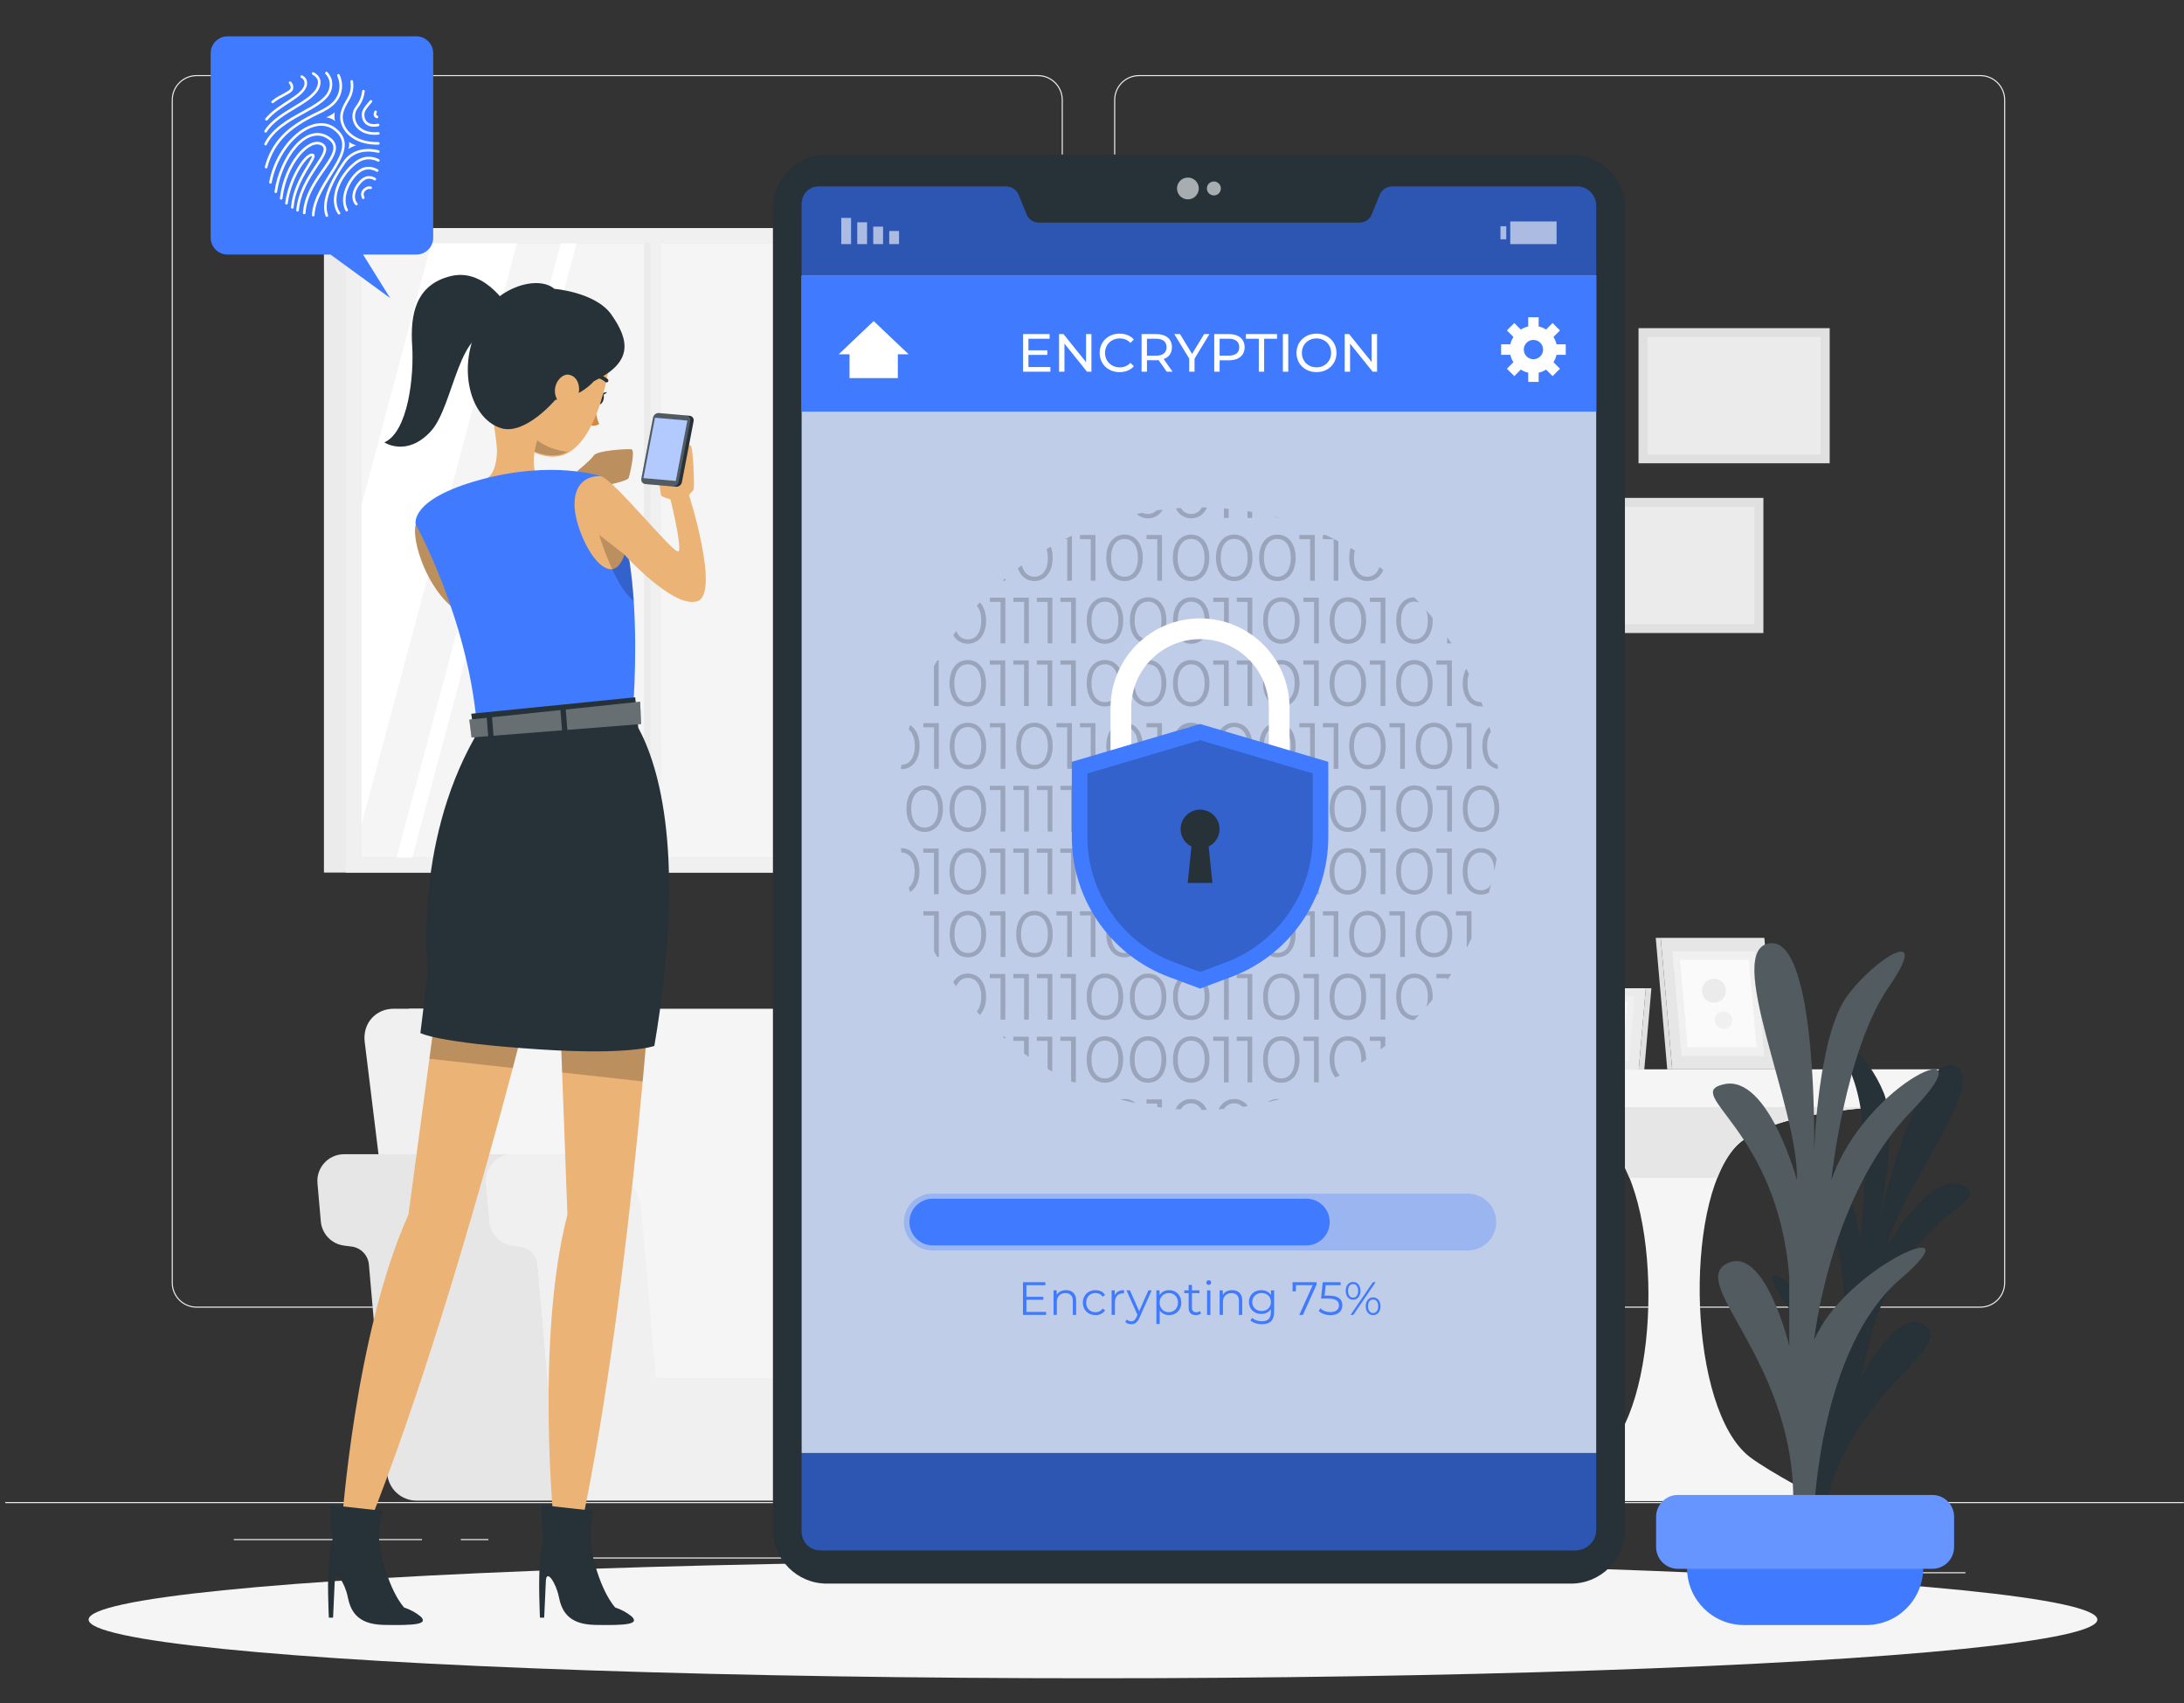 <?xml version="1.0" encoding="UTF-8" standalone="no"?>
<!-- Generator: Adobe Illustrator 27.5.0, SVG Export Plug-In . SVG Version: 6.00 Build 0)  -->

<svg
   version="1.1"
   x="0px"
   y="0px"
   viewBox="0 0 199 155.16"
   xml:space="preserve"
   id="svg247"
   sodipodi:docname="sinpermiso.svg"
   inkscape:version="1.3 (0e150ed6c4, 2023-07-21)"
   width="199"
   height="155.16"
   xmlns:inkscape="http://www.inkscape.org/namespaces/inkscape"
   xmlns:sodipodi="http://sodipodi.sourceforge.net/DTD/sodipodi-0.dtd"
   xmlns="http://www.w3.org/2000/svg"
   xmlns:svg="http://www.w3.org/2000/svg"><rect x="0" y="0" width="199" height="155.16" fill="#333333" stroke="none"/><defs
   id="defs247" /><sodipodi:namedview
   id="namedview247"
   pagecolor="#ffffff"
   bordercolor="#000000"
   borderopacity="0.25"
   inkscape:showpageshadow="2"
   inkscape:pageopacity="0.0"
   inkscape:pagecheckerboard="true"
   inkscape:deskcolor="#d1d1d1"
   inkscape:zoom="3.284"
   inkscape:cx="177.67966"
   inkscape:cy="91.504263"
   inkscape:window-width="2560"
   inkscape:window-height="1017"
   inkscape:window-x="1912"
   inkscape:window-y="-8"
   inkscape:window-maximized="1"
   inkscape:current-layer="svg247" />&#10;&#10;<g
   id="Background_Simple"
   style="display:none">&#10;	<g
   style="display:inline"
   id="g41">&#10;		<path
   style="fill:#407bff"
   d="m 241.936,74.075 c 7.832,-1.91 16.622,-1.622 26.341,1.643 15.617,5.247 27.043,19.004 34.173,33.856 13.796,28.739 17.651,60.899 27.547,90.911 2.714,8.23 5.923,16.453 11.228,23.305 22.071,28.507 82.754,12.137 82.176,62.137 -0.163,14.13 -7.771,27.655 -18.876,36.394 -32.69,25.724 -78.654,11.019 -113.588,-0.656 -32.732,-10.939 -61.068,-12.275 -93.872,0.819 -27.802,11.097 -56.895,29.991 -88.174,24.881 -31.807,-5.197 -46.032,-36.584 -40.707,-66.182 5.677,-31.551 30.416,-54.82 58.857,-67.405 16.966,-7.508 39.284,-12.096 52.582,-25.755 6.83,-7.015 9.803,-16.855 11.975,-26.402 3.458,-15.205 5.5,-30.795 10.651,-45.513 6.453,-18.439 19.682,-37.153 39.687,-42.033 z"
   id="path40" />&#10;		<path
   style="opacity:0.9;fill:#ffffff"
   d="m 241.936,74.075 c 7.832,-1.91 16.622,-1.622 26.341,1.643 15.617,5.247 27.043,19.004 34.173,33.856 13.796,28.739 17.651,60.899 27.547,90.911 2.714,8.23 5.923,16.453 11.228,23.305 22.071,28.507 82.754,12.137 82.176,62.137 -0.163,14.13 -7.771,27.655 -18.876,36.394 -32.69,25.724 -78.654,11.019 -113.588,-0.656 -32.732,-10.939 -61.068,-12.275 -93.872,0.819 -27.802,11.097 -56.895,29.991 -88.174,24.881 -31.807,-5.197 -46.032,-36.584 -40.707,-66.182 5.677,-31.551 30.416,-54.82 58.857,-67.405 16.966,-7.508 39.284,-12.096 52.582,-25.755 6.83,-7.015 9.803,-16.855 11.975,-26.402 3.458,-15.205 5.5,-30.795 10.651,-45.513 6.453,-18.439 19.682,-37.153 39.687,-42.033 z"
   id="path41" />&#10;	</g>&#10;</g>&#10;&#10;&#10;&#10;&#10;&#10;<g
   id="Background_Complete"
   transform="matrix(0.397,0,0,0.397,0.479,-14.978)">&#10;	<g
   id="g8">&#10;		<rect
   y="382.398"
   style="fill:#ebebeb"
   width="500"
   height="0.25"
   id="rect1"
   x="0" />&#10;		<rect
   x="416.779"
   y="398.494"
   style="fill:#ebebeb"
   width="33.122"
   height="0.25"
   id="rect2" />&#10;		<rect
   x="322.527"
   y="401.208"
   style="fill:#ebebeb"
   width="8.693"
   height="0.25"
   id="rect3" />&#10;		<rect
   x="396.586"
   y="389.208"
   style="fill:#ebebeb"
   width="19.192"
   height="0.25"
   id="rect4" />&#10;		<rect
   x="52.459"
   y="390.888"
   style="fill:#ebebeb"
   width="43.193"
   height="0.25"
   id="rect5" />&#10;		<rect
   x="104.556"
   y="390.888"
   style="fill:#ebebeb"
   width="6.333"
   height="0.25"
   id="rect6" />&#10;		<rect
   x="131.471"
   y="395.111"
   style="fill:#ebebeb"
   width="93.676"
   height="0.25"
   id="rect7" />&#10;		<path
   style="fill:#ebebeb"
   d="M 237.014,337.8 H 43.915 c -3.147,0 -5.708,-2.561 -5.708,-5.708 V 60.66 c 0,-3.147 2.561,-5.708 5.708,-5.708 h 193.099 c 3.146,0 5.707,2.561 5.707,5.708 v 271.432 c 0,3.147 -2.561,5.708 -5.707,5.708 z M 43.915,55.203 c -3.01,0 -5.458,2.448 -5.458,5.458 v 271.432 c 0,3.01 2.448,5.458 5.458,5.458 h 193.099 c 3.009,0 5.457,-2.448 5.457,-5.458 V 60.66 c 0,-3.009 -2.448,-5.458 -5.457,-5.458 H 43.915 Z"
   id="path7" />&#10;		<path
   style="fill:#ebebeb"
   d="M 453.31,337.8 H 260.212 c -3.147,0 -5.707,-2.561 -5.707,-5.708 V 60.66 c 0,-3.147 2.561,-5.708 5.707,-5.708 H 453.31 c 3.148,0 5.708,2.561 5.708,5.708 v 271.432 c 0.001,3.147 -2.56,5.708 -5.708,5.708 z M 260.212,55.203 c -3.009,0 -5.457,2.448 -5.457,5.458 v 271.432 c 0,3.01 2.448,5.458 5.457,5.458 H 453.31 c 3.01,0 5.458,-2.448 5.458,-5.458 V 60.66 c 0,-3.009 -2.448,-5.458 -5.458,-5.458 H 260.212 Z"
   id="path8" />&#10;	</g>&#10;	<g
   id="g40">&#10;		<g
   id="g15">&#10;			<rect
   x="73.142"
   y="90.06"
   style="fill:#ebebeb"
   width="143.132"
   height="147.895"
   id="rect8" />&#10;			<rect
   x="78.142"
   y="90.06"
   style="fill:#f0f0f0"
   width="143.132"
   height="147.895"
   id="rect9" />&#10;			<rect
   x="81.751"
   y="93.566"
   style="fill:#e0e0e0"
   width="135.729"
   height="140.953"
   id="rect10" />&#10;			<rect
   x="81.749"
   y="93.564"
   style="fill:#f5f5f5"
   width="132.34"
   height="140.95"
   id="rect11" />&#10;			<rect
   x="146.602"
   y="93.566"
   style="fill:#ebebeb"
   width="2.687"
   height="140.953"
   id="rect12" />&#10;			<polygon
   style="fill:#ffffff"
   points="93.409,234.514 89.789,234.514 127.509,93.564 131.129,93.564 "
   id="polygon12" />&#10;			<rect
   x="148.137"
   y="91.392"
   style="fill:#f0f0f0"
   width="2.304"
   height="145.828"
   id="rect13" />&#10;			<polygon
   style="fill:#ffffff"
   points="81.749,226.954 81.749,153.634 97.819,93.564 117.439,93.564 "
   id="polygon13" />&#10;			<polygon
   style="fill:#ffffff"
   points="214.089,119.884 183.409,234.514 179.789,234.514 214.089,106.354 "
   id="polygon14" />&#10;			<polygon
   style="fill:#ffffff"
   points="214.089,206.994 206.729,234.514 187.109,234.514 214.089,133.674 "
   id="polygon15" />&#10;		</g>&#10;		<g
   id="g25">&#10;			<g
   id="g16">&#10;				<path
   style="fill:#f5f5f5"
   d="m 323.727,283.109 v 0 h 120.141 v 0 c 0,4.411 -3.472,8.032 -7.878,8.231 -12.911,0.582 -32.773,2.625 -39.072,9.769 -11.741,13.317 -10.604,60.095 3.46,70.929 4.409,3.397 17.265,10.142 17.265,10.142 h -67.691 c 0,0 12.012,-6.881 16.186,-10.142 13.984,-10.923 14.391,-57.674 2.595,-70.929 -6.052,-6.801 -24.669,-8.998 -37.16,-9.691 -4.405,-0.245 -7.846,-3.896 -7.846,-8.309 z"
   id="path15" />&#10;				<path
   style="fill:#e6e6e6"
   d="m 428.986,291.776 c -12.203,0.978 -26.828,3.39 -32.068,9.333 -1.551,1.759 -2.87,4.114 -3.972,6.88 h -20.178 c -1.131,-2.769 -2.473,-5.125 -4.035,-6.88 -5.26,-5.91 -20.006,-8.342 -31.977,-9.333 z"
   id="path16" />&#10;			</g>&#10;			<g
   id="g19">&#10;				<polygon
   style="fill:#ebebeb"
   points="376.538,264.493 352.856,264.493 351.222,283.167 374.904,283.167 "
   id="polygon16" />&#10;				<polygon
   style="fill:#e0e0e0"
   points="376.538,264.493 377.813,264.493 376.179,283.167 374.904,283.167 "
   id="polygon17" />&#10;				<polygon
   style="fill:#f0f0f0"
   points="373.957,266.397 355.104,266.397 353.803,281.263 372.656,281.263 "
   id="polygon18" />&#10;				<polygon
   style="fill:#fafafa"
   points="372.297,267.621 356.548,267.621 355.462,280.04 371.211,280.04 "
   id="polygon19" />&#10;			</g>&#10;			<g
   id="g24">&#10;				<g
   id="g23">&#10;					<polygon
   style="fill:#e6e6e6"
   points="406.375,283.109 403.736,252.939 379.946,252.939 382.586,283.109 "
   id="polygon20" />&#10;					<polygon
   style="fill:#e0e0e0"
   points="381.45,283.109 378.81,252.939 379.946,252.939 382.586,283.109 "
   id="polygon21" />&#10;					<polygon
   style="fill:#f0f0f0"
   points="403.681,280.033 401.58,256.015 382.641,256.015 384.742,280.033 "
   id="polygon22" />&#10;					<polygon
   style="fill:#fafafa"
   points="401.949,278.056 400.194,257.992 384.373,257.992 386.128,278.056 "
   id="polygon23" />&#10;				</g>&#10;				<path
   style="fill:#ebebeb"
   d="m 394.119,267.019 v 0 c -1.075,1.075 -2.817,1.075 -3.892,0 v 0 c -1.075,-1.075 -1.075,-2.817 0,-3.892 v 0 c 1.075,-1.075 2.817,-1.075 3.892,0 v 0 c 1.075,1.075 1.075,2.817 0,3.892 z"
   id="path23" />&#10;				<path
   style="fill:#f0f0f0"
   d="m 392.954,270.39 v 0 c 0.787,-0.787 2.063,-0.787 2.85,0 v 0 c 1.269,1.27 0.37,3.44 -1.425,3.44 v 0 c -1.795,0 -2.694,-2.17 -1.425,-3.44 z"
   id="path24" />&#10;			</g>&#10;		</g>&#10;		<g
   id="g29">&#10;			<path
   style="fill:#f5f5f5"
   d="m 191.335,376.009 h 23.17 l -12.181,-99.206 c -0.516,-4.199 -4.338,-7.604 -8.538,-7.604 h -7.963 -93.137 l 14.821,106.81 z"
   id="path25" />&#10;			<path
   style="fill:#f0f0f0"
   d="M 117.849,376.009 H 94.679 L 82.498,276.803 c -0.516,-4.199 2.471,-7.604 6.67,-7.604 h 7.963 c 4.2,0 8.022,3.404 8.538,7.604 z"
   id="path26" />&#10;			<g
   id="g27">&#10;				<path
   style="fill:#e6e6e6"
   d="m 126.385,375.892 -4.198,-47.984 c -0.188,-2.143 -1.843,-3.866 -3.978,-4.138 l -1.726,-0.22 c -2.863,-0.365 -5.084,-2.676 -5.336,-5.551 l -0.765,-8.749 c -0.314,-3.586 2.512,-6.67 6.112,-6.67 H 77.771 c -3.6,0 -6.426,3.084 -6.112,6.67 l 0.766,8.749 c 0.251,2.875 2.473,5.186 5.335,5.551 l 1.727,0.22 c 2.134,0.272 3.79,1.995 3.977,4.138 l 4.198,47.984 c 0.306,3.498 3.235,6.183 6.747,6.183 h 38.723 c -3.512,-10e-4 -6.441,-2.685 -6.747,-6.183 z"
   id="path27" />&#10;			</g>&#10;			<path
   style="fill:#e6e6e6"
   d="m 232.948,315.896 c 0.659,-7.535 6.969,-13.317 14.533,-13.317 h -18.737 -14.975 c -7.564,0 -13.874,5.782 -14.533,13.317 l -3.328,38.037 h 33.712 z"
   id="path28" />&#10;			<path
   style="fill:#f0f0f0"
   d="M 262.455,302.579 H 247.48 c -7.564,0 -13.873,5.782 -14.533,13.317 l -3.328,38.037 h -80.29 l -3.328,-38.037 c -0.659,-7.535 -6.969,-13.317 -14.533,-13.317 h -14.975 c -3.6,0 -6.426,3.084 -6.112,6.67 l 0.765,8.749 c 0.252,2.875 2.473,5.186 5.336,5.551 l 1.726,0.22 c 2.134,0.272 3.79,1.995 3.977,4.138 l 4.198,47.984 c 0.306,3.498 3.235,6.183 6.747,6.183 h 112.686 c 3.512,0 6.441,-2.684 6.747,-6.183 l 4.198,-47.984 c 0.188,-2.143 1.843,-3.866 3.977,-4.138 l 1.727,-0.22 c 2.863,-0.365 5.084,-2.676 5.336,-5.552 l 0.765,-8.749 c 0.315,-3.585 -2.511,-6.669 -6.111,-6.669 z"
   id="path29" />&#10;		</g>&#10;		<g
   id="g39">&#10;			<g
   id="g30">&#10;				&#10;					<rect
   x="381.294"
   y="106.594"
   transform="rotate(90,396.796,128.531)"
   style="fill:#e0e0e0"
   width="31.005"
   height="43.873"
   id="rect29" />&#10;				&#10;					<rect
   x="383.315"
   y="108.658"
   transform="rotate(90,396.796,128.531)"
   style="fill:#ebebeb"
   width="26.962"
   height="39.747"
   id="rect30" />&#10;			</g>&#10;			<g
   id="g32">&#10;				&#10;					<rect
   x="366.08"
   y="145.545"
   transform="rotate(90,381.582,167.481)"
   style="fill:#e0e0e0"
   width="31.005"
   height="43.873"
   id="rect31" />&#10;				&#10;					<rect
   x="368.101"
   y="147.608"
   transform="rotate(90,381.582,167.481)"
   style="fill:#ebebeb"
   width="26.962"
   height="39.747"
   id="rect32" />&#10;			</g>&#10;			<g
   id="g34">&#10;				&#10;					<rect
   x="338.621"
   y="104.53"
   transform="rotate(180,352.579,124.282)"
   style="fill:#e0e0e0"
   width="27.917"
   height="39.503"
   id="rect33" />&#10;				&#10;					<rect
   x="340.441"
   y="106.388"
   transform="rotate(180,352.579,124.282)"
   style="fill:#ebebeb"
   width="24.276"
   height="35.788"
   id="rect34" />&#10;			</g>&#10;			<g
   id="g36">&#10;				&#10;					<rect
   x="322.739"
   y="151.979"
   transform="rotate(180,338.241,173.915)"
   style="fill:#e0e0e0"
   width="31.005"
   height="43.873"
   id="rect35" />&#10;				&#10;					<rect
   x="324.76"
   y="154.042"
   transform="rotate(180,338.241,173.915)"
   style="fill:#ebebeb"
   width="26.962"
   height="39.747"
   id="rect36" />&#10;			</g>&#10;			<g
   id="g38">&#10;				&#10;					<rect
   x="299.828"
   y="114.719"
   transform="rotate(-90,311.966,131.895)"
   style="fill:#e0e0e0"
   width="24.277"
   height="34.352"
   id="rect37" />&#10;				&#10;					<rect
   x="301.411"
   y="116.335"
   transform="rotate(-90,311.966,131.895)"
   style="fill:#ebebeb"
   width="21.111"
   height="31.121"
   id="rect38" />&#10;			</g>&#10;		</g>&#10;	</g>&#10;</g><g
   id="Shadow_1_"
   transform="matrix(0.472,0,0,0.472,-18.41,-48.921)">&#10;	<ellipse
   id="_x3C_Path_x3E__359_"
   style="fill:#f5f5f5"
   cx="250"
   cy="416.238"
   rx="193.889"
   ry="11.323" />&#10;</g><g
   id="Device"
   transform="matrix(0.472,0,0,0.472,-18.41,-48.921)">&#10;	<g
   id="g185">&#10;		<path
   style="fill:#263238"
   d="m 342.287,409.288 h -143.67 c -5.745,0 -10.402,-4.657 -10.402,-10.402 V 143.861 c 0,-5.745 4.657,-10.402 10.402,-10.402 h 143.669 c 5.745,0 10.402,4.657 10.402,10.402 v 255.024 c 0.001,5.745 -4.656,10.403 -10.401,10.403 z"
   id="path42" />&#10;		<path
   style="fill:#407bff"
   d="m 347.139,143.369 v 255.479 c 0,2.266 -1.821,4.026 -4.087,4.026 H 197.417 c -2.083,0 -3.651,-1.612 -3.651,-3.695 V 143.038 c 0,-1.804 1.325,-3.381 3.129,-3.381 h 36.409 c 1.028,0 1.961,0.671 2.344,1.638 l 1.508,3.712 c 0.383,0.959 1.316,1.621 2.344,1.621 h 61.985 c 1.029,0 1.961,-0.636 2.344,-1.595 l 1.508,-3.73 c 0.383,-0.967 1.316,-1.647 2.344,-1.647 h 35.886 c 1.986,0 3.572,1.726 3.572,3.713 z"
   id="path43" />&#10;		<path
   style="opacity:0.3;enable-background:new"
   d="m 347.139,143.369 v 255.479 c 0,2.266 -1.821,4.026 -4.087,4.026 H 197.417 c -2.083,0 -3.651,-1.612 -3.651,-3.695 V 143.038 c 0,-1.804 1.325,-3.381 3.129,-3.381 h 36.409 c 1.028,0 1.961,0.671 2.344,1.638 l 1.508,3.712 c 0.383,0.959 1.316,1.621 2.344,1.621 h 61.985 c 1.029,0 1.961,-0.636 2.344,-1.595 l 1.508,-3.73 c 0.383,-0.967 1.316,-1.647 2.344,-1.647 h 35.886 c 1.986,0 3.572,1.726 3.572,3.713 z"
   id="path44" />&#10;		<rect
   x="193.766"
   y="156.867"
   style="opacity:0.7;fill:#ffffff;enable-background:new"
   width="153.373"
   height="227.208"
   id="rect44" />&#10;		<g
   id="g51">&#10;			<g
   id="g48">&#10;				&#10;					<rect
   x="210.668"
   y="148.233"
   transform="rotate(180,211.615,149.495)"
   style="opacity:0.6;fill:#ffffff;enable-background:new"
   width="1.895"
   height="2.526"
   id="rect45" />&#10;				&#10;					<rect
   x="207.58"
   y="147.39"
   transform="rotate(180,208.528,149.074)"
   style="opacity:0.6;fill:#ffffff;enable-background:new"
   width="1.895"
   height="3.368"
   id="rect46" />&#10;				&#10;					<rect
   x="204.493"
   y="146.548"
   transform="rotate(180,205.44,148.653)"
   style="opacity:0.6;fill:#ffffff;enable-background:new"
   width="1.895"
   height="4.211"
   id="rect47" />&#10;				&#10;					<rect
   x="201.406"
   y="145.705"
   transform="rotate(180,202.353,148.232)"
   style="opacity:0.6;fill:#ffffff;enable-background:new"
   width="1.895"
   height="5.053"
   id="rect48" />&#10;			</g>&#10;			<g
   id="g50">&#10;				<rect
   x="328.658"
   y="147.311"
   style="opacity:0.6;fill:#ffffff;enable-background:new"
   width="1.123"
   height="2.526"
   id="rect49" />&#10;				&#10;					<rect
   x="330.553"
   y="146.389"
   transform="rotate(180,335.026,148.574)"
   style="opacity:0.6;fill:#ffffff;enable-background:new"
   width="8.946"
   height="4.369"
   id="rect50" />&#10;			</g>&#10;		</g>&#10;		<g
   id="g63">&#10;			<path
   style="fill:#407bff"
   d="m 240.945,356.851 v 0.577 h -4.464 v -6.313 h 4.329 v 0.577 h -3.661 v 2.245 h 3.265 v 0.568 h -3.265 v 2.345 h 3.796 z"
   id="path51" />&#10;			<path
   style="fill:#407bff"
   d="m 246.749,354.678 v 2.75 h -0.64 v -2.688 c 0,-1.001 -0.523,-1.515 -1.425,-1.515 -1.019,0 -1.659,0.631 -1.659,1.713 v 2.489 h -0.641 v -4.743 h 0.613 v 0.874 c 0.343,-0.577 0.983,-0.91 1.804,-0.91 1.155,0 1.948,0.667 1.948,2.03 z"
   id="path52" />&#10;			<path
   style="fill:#407bff"
   d="m 248.035,355.056 c 0,-1.415 1.028,-2.407 2.444,-2.407 0.802,0 1.479,0.315 1.857,0.938 l -0.478,0.325 c -0.325,-0.479 -0.83,-0.704 -1.379,-0.704 -1.037,0 -1.795,0.74 -1.795,1.849 0,1.118 0.758,1.849 1.795,1.849 0.55,0 1.055,-0.216 1.379,-0.694 l 0.478,0.325 c -0.379,0.613 -1.055,0.938 -1.857,0.938 -1.416,-0.002 -2.444,-1.003 -2.444,-2.419 z"
   id="path53" />&#10;			<path
   style="fill:#407bff"
   d="m 255.983,352.648 v 0.622 c -0.054,0 -0.108,-0.009 -0.153,-0.009 -0.992,0 -1.596,0.631 -1.596,1.749 v 2.417 h -0.641 v -4.743 h 0.613 v 0.929 c 0.298,-0.632 0.902,-0.965 1.777,-0.965 z"
   id="path54" />&#10;			<path
   style="fill:#407bff"
   d="m 261.334,352.685 -2.372,5.311 c -0.397,0.929 -0.902,1.227 -1.578,1.227 -0.442,0 -0.866,-0.145 -1.154,-0.434 l 0.298,-0.478 c 0.234,0.234 0.523,0.36 0.866,0.36 0.424,0 0.712,-0.198 0.983,-0.793 l 0.207,-0.46 -2.12,-4.734 h 0.667 l 1.786,4.03 1.786,-4.03 h 0.631 z"
   id="path55" />&#10;			<path
   style="fill:#407bff"
   d="m 267.046,355.056 c 0,1.443 -1.01,2.417 -2.363,2.417 -0.757,0 -1.407,-0.324 -1.803,-0.938 v 2.642 h -0.641 v -6.492 h 0.613 v 0.938 c 0.388,-0.631 1.046,-0.974 1.831,-0.974 1.353,-10e-4 2.363,0.973 2.363,2.407 z m -0.64,0 c 0,-1.1 -0.767,-1.849 -1.768,-1.849 -1.01,0 -1.768,0.749 -1.768,1.849 0,1.109 0.758,1.849 1.768,1.849 1.001,-10e-4 1.768,-0.74 1.768,-1.849 z"
   id="path56" />&#10;			<path
   style="fill:#407bff"
   d="m 270.856,357.139 c -0.252,0.226 -0.631,0.334 -1.001,0.334 -0.893,0 -1.389,-0.505 -1.389,-1.38 v -2.867 h -0.848 v -0.541 h 0.848 v -1.037 h 0.64 v 1.037 h 1.443 v 0.541 h -1.443 v 2.831 c 0,0.56 0.289,0.866 0.821,0.866 0.262,0 0.523,-0.081 0.704,-0.243 z"
   id="path57" />&#10;			<path
   style="fill:#407bff"
   d="m 271.878,351.188 c 0,-0.244 0.208,-0.451 0.469,-0.451 0.262,0 0.469,0.198 0.469,0.442 0,0.261 -0.199,0.469 -0.469,0.469 -0.261,-0.001 -0.469,-0.208 -0.469,-0.46 z m 0.144,1.497 h 0.641 v 4.743 h -0.641 z"
   id="path58" />&#10;			<path
   style="fill:#407bff"
   d="m 278.815,354.678 v 2.75 h -0.64 v -2.688 c 0,-1.001 -0.523,-1.515 -1.425,-1.515 -1.019,0 -1.659,0.631 -1.659,1.713 v 2.489 h -0.641 v -4.743 h 0.613 v 0.874 c 0.343,-0.577 0.983,-0.91 1.804,-0.91 1.155,0 1.948,0.667 1.948,2.03 z"
   id="path59" />&#10;			<path
   style="fill:#407bff"
   d="m 284.971,352.685 v 4.166 c 0,1.632 -0.803,2.372 -2.372,2.372 -0.866,0 -1.713,-0.262 -2.209,-0.73 l 0.324,-0.487 c 0.451,0.406 1.136,0.649 1.867,0.649 1.2,0 1.75,-0.55 1.75,-1.723 v -0.605 c -0.397,0.605 -1.073,0.92 -1.849,0.92 -1.353,0 -2.38,-0.946 -2.38,-2.309 0,-1.361 1.028,-2.29 2.38,-2.29 0.794,0 1.479,0.324 1.876,0.946 v -0.91 h 0.613 z m -0.623,2.254 c 0,-1.027 -0.757,-1.732 -1.803,-1.732 -1.046,0 -1.795,0.704 -1.795,1.732 0,1.028 0.749,1.741 1.795,1.741 1.046,0 1.803,-0.713 1.803,-1.741 z"
   id="path60" />&#10;			<path
   style="fill:#407bff"
   d="m 293.165,351.115 v 0.46 l -2.642,5.853 h -0.704 l 2.597,-5.735 h -3.247 v 1.182 h -0.64 v -1.759 h 4.636 z"
   id="path61" />&#10;			<path
   style="fill:#407bff"
   d="m 298.139,355.57 c 0,1.073 -0.749,1.911 -2.291,1.911 -0.911,0 -1.776,-0.315 -2.264,-0.812 l 0.316,-0.514 c 0.406,0.424 1.127,0.73 1.939,0.73 1.073,0 1.641,-0.523 1.641,-1.29 0,-0.812 -0.505,-1.316 -2.11,-1.316 h -1.344 l 0.325,-3.165 h 3.454 v 0.577 h -2.886 l -0.217,2.011 h 0.812 c 1.904,10e-4 2.625,0.75 2.625,1.868 z"
   id="path62" />&#10;			<path
   style="fill:#407bff"
   d="m 298.783,352.783 c 0,-1.027 0.577,-1.713 1.425,-1.713 0.838,0 1.425,0.676 1.425,1.713 0,1.037 -0.586,1.714 -1.425,1.714 -0.848,0 -1.425,-0.686 -1.425,-1.714 z m 2.399,0 c 0,-0.82 -0.388,-1.308 -0.974,-1.308 -0.595,0 -0.974,0.496 -0.974,1.308 0,0.812 0.379,1.308 0.974,1.308 0.586,0 0.974,-0.487 0.974,-1.308 z m 2.85,-1.668 h 0.532 l -4.311,6.313 h -0.532 z m -1.38,4.645 c 0,-1.028 0.586,-1.714 1.425,-1.714 0.848,0 1.425,0.686 1.425,1.714 0,1.027 -0.577,1.713 -1.425,1.713 -0.839,0 -1.425,-0.686 -1.425,-1.713 z m 2.398,0 c 0,-0.812 -0.378,-1.308 -0.974,-1.308 -0.586,0 -0.974,0.486 -0.974,1.308 0,0.82 0.388,1.308 0.974,1.308 0.596,-10e-4 0.974,-0.497 0.974,-1.308 z"
   id="path63" />&#10;		</g>&#10;		<g
   id="g65">&#10;			<path
   style="opacity:0.6;fill:#ffffff;enable-background:new"
   d="m 270.427,140.019 c 0,1.162 -0.943,2.105 -2.105,2.105 -1.163,0 -2.105,-0.943 -2.105,-2.105 0,-1.163 0.943,-2.105 2.105,-2.105 1.162,0 2.105,0.943 2.105,2.105 z"
   id="path64" />&#10;			<path
   style="opacity:0.6;fill:#ffffff;enable-background:new"
   d="m 274.688,140.019 c 0,0.745 -0.604,1.348 -1.349,1.348 -0.745,0 -1.349,-0.604 -1.349,-1.348 0,-0.744 0.604,-1.349 1.349,-1.349 0.745,0.001 1.349,0.605 1.349,1.349 z"
   id="path65" />&#10;		</g>&#10;		<rect
   x="193.766"
   y="156.867"
   style="fill:#407bff"
   width="153.373"
   height="26.231"
   id="rect65" />&#10;		<g
   style="opacity:0.2"
   id="g167">&#10;			<path
   d="m 263.473,202.011 c -0.402,0.049 -0.805,0.096 -1.205,0.153 -0.435,0.446 -0.991,0.692 -1.641,0.692 -0.384,0 -0.739,-0.081 -1.054,-0.24 -0.376,0.072 -0.753,0.142 -1.126,0.222 0.588,0.543 1.33,0.849 2.18,0.849 1.213,0 2.221,-0.604 2.846,-1.676 z"
   id="path66" />&#10;			<path
   d="m 268.957,203.687 c 1.359,0 2.46,-0.757 3.051,-2.085 -0.327,-0.008 -0.652,-0.022 -0.981,-0.025 -0.456,0.828 -1.178,1.278 -2.07,1.278 -0.852,0 -1.547,-0.412 -2.005,-1.168 -0.325,0.02 -0.648,0.049 -0.972,0.074 0.603,1.233 1.671,1.926 2.977,1.926 z"
   id="path67" />&#10;			<path
   d="m 276.191,203.611 v -1.769 c -0.301,-0.029 -0.605,-0.045 -0.906,-0.069 v 1.838 z"
   id="path68" />&#10;			<path
   d="m 280.733,203.611 v -1.14 c -0.302,-0.053 -0.602,-0.113 -0.906,-0.162 v 1.302 z"
   id="path69" />&#10;			<path
   d="m 284.882,203.348 c 0.336,0.167 0.707,0.26 1.1,0.301 -0.366,-0.101 -0.73,-0.208 -1.1,-0.301 z"
   id="path70" />&#10;			<path
   d="m 225.836,227.894 c 2.039,0 3.525,-1.675 3.525,-4.481 0,-1.535 -0.455,-2.715 -1.19,-3.485 -0.198,0.211 -0.404,0.414 -0.599,0.628 0.535,0.616 0.858,1.573 0.858,2.857 0,2.354 -1.058,3.65 -2.593,3.65 -1.012,0 -1.808,-0.573 -2.239,-1.631 -0.197,0.269 -0.387,0.543 -0.58,0.816 0.622,1.052 1.617,1.646 2.818,1.646 z"
   id="path71" />&#10;			<polygon
   points="232.164,219.812 232.164,227.818 233.071,227.818 233.071,219.006 230.087,219.006 230.087,219.812 "
   id="polygon71" />&#10;			<polygon
   points="236.707,219.812 236.707,227.818 237.613,227.818 237.613,219.006 234.63,219.006 234.63,219.812 "
   id="polygon72" />&#10;			<polygon
   points="241.249,219.812 241.249,227.818 242.155,227.818 242.155,219.006 239.172,219.006 239.172,219.812 "
   id="polygon73" />&#10;			<polygon
   points="245.791,219.812 245.791,227.818 246.698,227.818 246.698,219.006 243.714,219.006 243.714,219.812 "
   id="polygon74" />&#10;			<path
   d="m 248.798,223.413 c 0,2.807 1.473,4.481 3.512,4.481 2.039,0 3.524,-1.675 3.524,-4.481 0,-2.808 -1.485,-4.482 -3.524,-4.482 -2.04,-0.001 -3.512,1.674 -3.512,4.482 z m 3.512,-3.652 c 1.536,0 2.593,1.297 2.593,3.651 0,2.354 -1.058,3.65 -2.593,3.65 -1.536,0 -2.593,-1.297 -2.593,-3.65 0,-2.354 1.057,-3.651 2.593,-3.651 z"
   id="path74" />&#10;			<path
   d="m 260.639,218.93 c -2.04,0 -3.512,1.675 -3.512,4.482 0,2.807 1.473,4.481 3.512,4.481 2.039,0 3.524,-1.675 3.524,-4.481 10e-4,-2.807 -1.485,-4.482 -3.524,-4.482 z m 0,8.133 c -1.536,0 -2.593,-1.297 -2.593,-3.65 0,-2.355 1.057,-3.651 2.593,-3.651 1.536,0 2.593,1.297 2.593,3.651 10e-4,2.353 -1.057,3.65 -2.593,3.65 z"
   id="path75" />&#10;			<path
   d="m 268.969,218.93 c -2.04,0 -3.512,1.675 -3.512,4.482 0,2.807 1.473,4.481 3.512,4.481 2.039,0 3.524,-1.675 3.524,-4.481 0,-2.807 -1.485,-4.482 -3.524,-4.482 z m 0,8.133 c -1.536,0 -2.593,-1.297 -2.593,-3.65 0,-2.355 1.057,-3.651 2.593,-3.651 1.536,0 2.593,1.297 2.593,3.651 0,2.353 -1.057,3.65 -2.593,3.65 z"
   id="path76" />&#10;			<polygon
   points="275.297,219.812 275.297,227.818 276.203,227.818 276.203,219.006 273.22,219.006 273.22,219.812 "
   id="polygon76" />&#10;			<polygon
   points="279.84,227.818 280.746,227.818 280.746,219.006 277.763,219.006 277.763,219.812 279.84,219.812 "
   id="polygon77" />&#10;			<path
   d="m 286.358,227.894 c 2.039,0 3.524,-1.675 3.524,-4.481 0,-2.808 -1.485,-4.482 -3.524,-4.482 -2.039,0 -3.512,1.675 -3.512,4.482 0,2.806 1.473,4.481 3.512,4.481 z m 0,-8.133 c 1.536,0 2.593,1.297 2.593,3.651 0,2.354 -1.058,3.65 -2.593,3.65 -1.536,0 -2.593,-1.297 -2.593,-3.65 0,-2.354 1.057,-3.651 2.593,-3.651 z"
   id="path77" />&#10;			<polygon
   points="290.609,219.006 290.609,219.812 292.686,219.812 292.686,227.818 293.593,227.818 293.593,219.006 "
   id="polygon78" />&#10;			<path
   d="m 299.205,227.894 c 2.039,0 3.524,-1.675 3.524,-4.481 0,-2.808 -1.485,-4.482 -3.524,-4.482 -2.04,0 -3.512,1.675 -3.512,4.482 0,2.806 1.472,4.481 3.512,4.481 z m 0,-8.133 c 1.536,0 2.593,1.297 2.593,3.651 0,2.354 -1.058,3.65 -2.593,3.65 -1.536,0 -2.593,-1.297 -2.593,-3.65 0,-2.354 1.057,-3.651 2.593,-3.651 z"
   id="path78" />&#10;			<polygon
   points="305.533,219.812 305.533,227.818 306.439,227.818 306.439,219.006 303.456,219.006 303.456,219.812 "
   id="polygon79" />&#10;			<path
   d="m 308.54,223.413 c 0,2.807 1.473,4.481 3.512,4.481 2.039,0 3.524,-1.675 3.524,-4.481 0,-0.195 -0.024,-0.37 -0.038,-0.554 -0.402,-0.49 -0.822,-0.966 -1.239,-1.443 0.217,0.544 0.346,1.204 0.346,1.996 0,2.354 -1.058,3.65 -2.593,3.65 -1.536,0 -2.593,-1.297 -2.593,-3.65 0,-2.355 1.057,-3.651 2.593,-3.651 0.334,0 0.64,0.073 0.923,0.193 -0.321,-0.342 -0.642,-0.684 -0.971,-1.019 -2.014,0.027 -3.464,1.693 -3.464,4.478 z"
   id="path79" />&#10;			<path
   d="m 319.177,227.818 c -0.261,-0.397 -0.527,-0.791 -0.797,-1.182 v 1.182 z"
   id="path80" />&#10;			<path
   d="m 233.083,215.266 c -0.175,0.147 -0.345,0.299 -0.518,0.449 h 0.518 z"
   id="path81" />&#10;			<path
   d="m 238.696,215.79 c 2.039,0 3.524,-1.674 3.524,-4.481 0,-0.824 -0.141,-1.537 -0.374,-2.153 -0.266,0.151 -0.532,0.302 -0.795,0.457 0.149,0.484 0.237,1.045 0.237,1.696 0,2.354 -1.058,3.65 -2.593,3.65 -1.182,0 -2.074,-0.774 -2.426,-2.199 -0.258,0.188 -0.516,0.375 -0.77,0.567 0.535,1.567 1.711,2.463 3.197,2.463 z"
   id="path82" />&#10;			<path
   d="m 245.024,215.714 h 0.906 v -8.677 c -0.464,0.217 -0.922,0.442 -1.378,0.671 h 0.472 z"
   id="path83" />&#10;			<polygon
   points="249.566,207.708 249.566,215.714 250.472,215.714 250.472,206.902 247.489,206.902 247.489,207.708 "
   id="polygon83" />&#10;			<path
   d="m 256.085,215.79 c 2.039,0 3.524,-1.674 3.524,-4.481 0,-2.808 -1.485,-4.482 -3.524,-4.482 -2.04,0 -3.512,1.674 -3.512,4.482 0,2.807 1.472,4.481 3.512,4.481 z m 0,-8.132 c 1.536,0 2.593,1.296 2.593,3.651 0,2.354 -1.058,3.65 -2.593,3.65 -1.536,0 -2.593,-1.296 -2.593,-3.65 0,-2.355 1.057,-3.651 2.593,-3.651 z"
   id="path84" />&#10;			<polygon
   points="262.412,207.708 262.412,215.714 263.319,215.714 263.319,206.902 260.335,206.902 260.335,207.708 "
   id="polygon84" />&#10;			<path
   d="m 268.931,215.79 c 2.039,0 3.524,-1.674 3.524,-4.481 0,-2.808 -1.485,-4.482 -3.524,-4.482 -2.04,0 -3.512,1.674 -3.512,4.482 0,2.807 1.473,4.481 3.512,4.481 z m 0,-8.132 c 1.536,0 2.593,1.296 2.593,3.651 0,2.354 -1.058,3.65 -2.593,3.65 -1.536,0 -2.593,-1.296 -2.593,-3.65 0,-2.355 1.057,-3.651 2.593,-3.651 z"
   id="path85" />&#10;			<path
   d="m 277.261,215.79 c 2.039,0 3.525,-1.674 3.525,-4.481 0,-2.808 -1.485,-4.482 -3.525,-4.482 -2.039,0 -3.512,1.674 -3.512,4.482 0,2.807 1.472,4.481 3.512,4.481 z m 0,-8.132 c 1.536,0 2.593,1.296 2.593,3.651 0,2.354 -1.058,3.65 -2.593,3.65 -1.536,0 -2.593,-1.296 -2.593,-3.65 0,-2.355 1.057,-3.651 2.593,-3.651 z"
   id="path86" />&#10;			<path
   d="m 285.591,215.79 c 2.039,0 3.525,-1.674 3.525,-4.481 0,-2.808 -1.485,-4.482 -3.525,-4.482 -2.04,0 -3.512,1.674 -3.512,4.482 -0.001,2.807 1.472,4.481 3.512,4.481 z m 0,-8.132 c 1.536,0 2.593,1.296 2.593,3.651 0,2.354 -1.058,3.65 -2.593,3.65 -1.536,0 -2.593,-1.296 -2.593,-3.65 -10e-4,-2.355 1.057,-3.651 2.593,-3.651 z"
   id="path87" />&#10;			<polygon
   points="291.919,207.708 291.919,215.714 292.825,215.714 292.825,206.902 289.842,206.902 289.842,207.708 "
   id="polygon87" />&#10;			<path
   d="m 294.384,207.708 h 2.077 v 8.006 h 0.906 v -7.598 c -0.814,-0.424 -1.638,-0.829 -2.474,-1.214 h -0.509 z"
   id="path88" />&#10;			<path
   d="m 302.98,215.79 c 1.373,0 2.482,-0.774 3.068,-2.127 -0.248,-0.191 -0.49,-0.391 -0.741,-0.579 -0.402,1.214 -1.241,1.875 -2.327,1.875 -1.536,0 -2.593,-1.296 -2.593,-3.65 0,-0.531 0.061,-1 0.161,-1.42 -0.269,-0.162 -0.545,-0.312 -0.816,-0.469 -0.171,0.553 -0.264,1.186 -0.264,1.89 0,2.806 1.472,4.48 3.512,4.48 z"
   id="path89" />&#10;			<path
   d="m 220.211,239.921 v -8.812 h -0.276 c -0.211,0.373 -0.427,0.743 -0.63,1.122 v 7.69 z"
   id="path90" />&#10;			<path
   d="m 225.824,239.997 c 2.039,0 3.524,-1.674 3.524,-4.481 0,-2.808 -1.485,-4.482 -3.524,-4.482 -2.04,0 -3.512,1.674 -3.512,4.482 0,2.807 1.473,4.481 3.512,4.481 z m 0,-8.132 c 1.536,0 2.593,1.296 2.593,3.651 0,2.354 -1.058,3.65 -2.593,3.65 -1.536,0 -2.593,-1.296 -2.593,-3.65 0,-2.355 1.057,-3.651 2.593,-3.651 z"
   id="path91" />&#10;			<polygon
   points="232.152,231.915 232.152,239.921 233.058,239.921 233.058,231.109 230.074,231.109 230.074,231.915 "
   id="polygon91" />&#10;			<polygon
   points="236.694,231.915 236.694,239.921 237.6,239.921 237.6,231.109 234.617,231.109 234.617,231.915 "
   id="polygon92" />&#10;			<polygon
   points="241.237,231.915 241.237,239.921 242.143,239.921 242.143,231.109 239.16,231.109 239.16,231.915 "
   id="polygon93" />&#10;			<polygon
   points="245.779,231.915 245.779,239.921 246.685,239.921 246.685,231.109 243.702,231.109 243.702,231.915 "
   id="polygon94" />&#10;			<path
   d="m 252.298,231.034 c -2.04,0 -3.512,1.674 -3.512,4.482 0,2.807 1.473,4.481 3.512,4.481 2.039,0 3.524,-1.674 3.524,-4.481 0,-2.808 -1.485,-4.482 -3.524,-4.482 z m 0,8.132 c -1.536,0 -2.593,-1.296 -2.593,-3.65 0,-2.355 1.057,-3.651 2.593,-3.651 1.536,0 2.593,1.296 2.593,3.651 0,2.354 -1.058,3.65 -2.593,3.65 z"
   id="path94" />&#10;			<path
   d="m 260.627,231.034 c -2.04,0 -3.512,1.674 -3.512,4.482 0,2.807 1.473,4.481 3.512,4.481 2.039,0 3.524,-1.674 3.524,-4.481 10e-4,-2.808 -1.485,-4.482 -3.524,-4.482 z m 0,8.132 c -1.536,0 -2.593,-1.296 -2.593,-3.65 0,-2.355 1.057,-3.651 2.593,-3.651 1.536,0 2.593,1.296 2.593,3.651 0,2.354 -1.057,3.65 -2.593,3.65 z"
   id="path95" />&#10;			<path
   d="m 268.957,231.034 c -2.039,0 -3.512,1.674 -3.512,4.482 0,2.807 1.473,4.481 3.512,4.481 2.039,0 3.525,-1.674 3.525,-4.481 -0.001,-2.808 -1.486,-4.482 -3.525,-4.482 z m 0,8.132 c -1.536,0 -2.593,-1.296 -2.593,-3.65 0,-2.355 1.057,-3.651 2.593,-3.651 1.536,0 2.593,1.296 2.593,3.651 0,2.354 -1.058,3.65 -2.593,3.65 z"
   id="path96" />&#10;			<polygon
   points="275.285,231.915 275.285,239.921 276.191,239.921 276.191,231.109 273.208,231.109 273.208,231.915 "
   id="polygon96" />&#10;			<polygon
   points="277.75,231.109 277.75,231.915 279.827,231.915 279.827,239.921 280.733,239.921 280.733,231.109 "
   id="polygon97" />&#10;			<path
   d="m 286.346,239.997 c 2.039,0 3.524,-1.674 3.524,-4.481 0,-2.808 -1.485,-4.482 -3.524,-4.482 -2.04,0 -3.512,1.674 -3.512,4.482 0,2.807 1.472,4.481 3.512,4.481 z m 0,-8.132 c 1.536,0 2.593,1.296 2.593,3.651 0,2.354 -1.058,3.65 -2.593,3.65 -1.536,0 -2.593,-1.296 -2.593,-3.65 0,-2.355 1.057,-3.651 2.593,-3.651 z"
   id="path97" />&#10;			<polygon
   points="292.674,239.921 293.58,239.921 293.58,231.109 290.596,231.109 290.596,231.915 292.674,231.915 "
   id="polygon98" />&#10;			<path
   d="m 299.193,239.997 c 2.039,0 3.524,-1.674 3.524,-4.481 0,-2.808 -1.485,-4.482 -3.524,-4.482 -2.04,0 -3.512,1.674 -3.512,4.482 0,2.807 1.472,4.481 3.512,4.481 z m 0,-8.132 c 1.536,0 2.593,1.296 2.593,3.651 0,2.354 -1.058,3.65 -2.593,3.65 -1.536,0 -2.593,-1.296 -2.593,-3.65 -0.001,-2.355 1.057,-3.651 2.593,-3.651 z"
   id="path98" />&#10;			<polygon
   points="305.52,231.915 305.52,239.921 306.427,239.921 306.427,231.109 303.443,231.109 303.443,231.915 "
   id="polygon99" />&#10;			<path
   d="m 312.039,239.997 c 2.039,0 3.524,-1.674 3.524,-4.481 0,-2.808 -1.485,-4.482 -3.524,-4.482 -2.04,0 -3.512,1.674 -3.512,4.482 0,2.807 1.473,4.481 3.512,4.481 z m 0,-8.132 c 1.536,0 2.593,1.296 2.593,3.651 0,2.354 -1.058,3.65 -2.593,3.65 -1.536,0 -2.593,-1.296 -2.593,-3.65 0,-2.355 1.057,-3.651 2.593,-3.651 z"
   id="path99" />&#10;			<polygon
   points="318.367,231.915 318.367,239.921 319.274,239.921 319.274,231.109 316.29,231.109 316.29,231.915 "
   id="polygon100" />&#10;			<path
   d="m 324.886,239.997 c 0.132,0 0.254,-0.026 0.38,-0.04 -0.097,-0.268 -0.201,-0.533 -0.302,-0.8 -0.027,10e-4 -0.051,0.009 -0.078,0.009 -1.536,0 -2.593,-1.296 -2.593,-3.65 0,-0.704 0.104,-1.301 0.278,-1.81 -0.169,-0.338 -0.341,-0.674 -0.516,-1.007 -0.427,0.731 -0.681,1.674 -0.681,2.817 0,2.807 1.472,4.481 3.512,4.481 z"
   id="path100" />&#10;			<path
   d="m 217.507,255.242 c -2.04,0 -3.513,1.674 -3.513,4.482 0,2.807 1.473,4.481 3.513,4.481 2.039,0 3.524,-1.675 3.524,-4.481 0,-2.808 -1.485,-4.482 -3.524,-4.482 z m 0,8.133 c -1.536,0 -2.594,-1.297 -2.594,-3.65 0,-2.355 1.058,-3.651 2.594,-3.651 1.535,0 2.593,1.297 2.593,3.651 -0.001,2.353 -1.058,3.65 -2.593,3.65 z"
   id="path101" />&#10;			<path
   d="m 225.836,255.242 c -2.039,0 -3.512,1.674 -3.512,4.482 0,2.807 1.473,4.481 3.512,4.481 2.039,0 3.524,-1.675 3.524,-4.481 0,-2.808 -1.485,-4.482 -3.524,-4.482 z m 0,8.133 c -1.536,0 -2.593,-1.297 -2.593,-3.65 0,-2.355 1.057,-3.651 2.593,-3.651 1.536,0 2.594,1.297 2.594,3.651 0,2.353 -1.058,3.65 -2.594,3.65 z"
   id="path102" />&#10;			<polygon
   points="232.164,264.129 233.07,264.129 233.07,255.318 230.087,255.318 230.087,256.123 232.164,256.123 "
   id="polygon102" />&#10;			<polygon
   points="236.707,264.129 237.613,264.129 237.613,255.318 234.63,255.318 234.63,256.123 236.707,256.123 "
   id="polygon103" />&#10;			<polygon
   points="241.249,264.129 242.155,264.129 242.155,255.318 239.172,255.318 239.172,256.123 241.249,256.123 "
   id="polygon104" />&#10;			<polygon
   points="245.791,264.129 246.697,264.129 246.697,255.318 243.714,255.318 243.714,256.123 245.791,256.123 "
   id="polygon105" />&#10;			<path
   d="m 248.798,259.724 c 0,2.807 1.473,4.481 3.512,4.481 2.039,0 3.524,-1.675 3.524,-4.481 0,-2.808 -1.485,-4.482 -3.524,-4.482 -2.04,0 -3.512,1.674 -3.512,4.482 z m 3.511,-3.651 c 1.536,0 2.594,1.297 2.594,3.651 0,2.353 -1.058,3.65 -2.594,3.65 -1.536,0 -2.593,-1.297 -2.593,-3.65 0.001,-2.354 1.057,-3.651 2.593,-3.651 z"
   id="path105" />&#10;			<path
   d="m 260.639,255.242 c -2.04,0 -3.513,1.674 -3.513,4.482 0,2.807 1.473,4.481 3.513,4.481 2.039,0 3.524,-1.675 3.524,-4.481 10e-4,-2.808 -1.485,-4.482 -3.524,-4.482 z m 0,8.133 c -1.536,0 -2.594,-1.297 -2.594,-3.65 0,-2.355 1.058,-3.651 2.594,-3.651 1.535,0 2.593,1.297 2.593,3.651 0,2.353 -1.057,3.65 -2.593,3.65 z"
   id="path106" />&#10;			<path
   d="m 268.969,264.206 c 2.039,0 3.524,-1.675 3.524,-4.481 0,-2.808 -1.485,-4.482 -3.524,-4.482 -2.039,0 -3.512,1.674 -3.512,4.482 0,2.806 1.473,4.481 3.512,4.481 z m 0,-8.133 c 1.536,0 2.594,1.297 2.594,3.651 0,2.353 -1.058,3.65 -2.594,3.65 -1.536,0 -2.593,-1.297 -2.593,-3.65 0,-2.354 1.056,-3.651 2.593,-3.651 z"
   id="path107" />&#10;			<polygon
   points="275.297,264.129 276.203,264.129 276.203,255.318 273.22,255.318 273.22,256.123 275.297,256.123 "
   id="polygon107" />&#10;			<polygon
   points="280.746,264.129 280.746,255.318 277.763,255.318 277.763,256.123 279.84,256.123 279.84,264.129 "
   id="polygon108" />&#10;			<path
   d="m 286.358,255.242 c -2.04,0 -3.513,1.674 -3.513,4.482 0,2.807 1.473,4.481 3.513,4.481 2.039,0 3.524,-1.675 3.524,-4.481 10e-4,-2.808 -1.485,-4.482 -3.524,-4.482 z m 0,8.133 c -1.536,0 -2.594,-1.297 -2.594,-3.65 0,-2.355 1.058,-3.651 2.594,-3.651 1.535,0 2.593,1.297 2.593,3.651 0,2.353 -1.058,3.65 -2.593,3.65 z"
   id="path108" />&#10;			<polygon
   points="290.609,255.318 290.609,256.123 292.686,256.123 292.686,264.129 293.593,264.129 293.593,255.318 "
   id="polygon109" />&#10;			<path
   d="m 299.205,264.206 c 2.039,0 3.524,-1.675 3.524,-4.481 0,-2.808 -1.485,-4.482 -3.524,-4.482 -2.04,0 -3.513,1.674 -3.513,4.482 0,2.806 1.473,4.481 3.513,4.481 z m 0,-8.133 c 1.535,0 2.593,1.297 2.593,3.651 0,2.353 -1.058,3.65 -2.593,3.65 -1.536,0 -2.594,-1.297 -2.594,-3.65 0,-2.354 1.058,-3.651 2.594,-3.651 z"
   id="path109" />&#10;			<polygon
   points="305.533,264.129 306.439,264.129 306.439,255.318 303.456,255.318 303.456,256.123 305.533,256.123 "
   id="polygon110" />&#10;			<path
   d="m 312.052,264.206 c 2.039,0 3.524,-1.675 3.524,-4.481 0,-2.808 -1.485,-4.482 -3.524,-4.482 -2.039,0 -3.512,1.674 -3.512,4.482 0,2.806 1.473,4.481 3.512,4.481 z m 0,-8.133 c 1.536,0 2.594,1.297 2.594,3.651 0,2.353 -1.058,3.65 -2.594,3.65 -1.536,0 -2.593,-1.297 -2.593,-3.65 0,-2.354 1.056,-3.651 2.593,-3.651 z"
   id="path110" />&#10;			<polygon
   points="318.38,264.129 319.286,264.129 319.286,255.318 316.303,255.318 316.303,256.123 318.38,256.123 "
   id="polygon111" />&#10;			<path
   d="m 321.387,259.724 c 0,2.807 1.473,4.481 3.512,4.481 2.039,0 3.524,-1.675 3.524,-4.481 0,-2.808 -1.485,-4.482 -3.524,-4.482 -2.04,0 -3.512,1.674 -3.512,4.482 z m 3.511,-3.651 c 1.536,0 2.594,1.297 2.594,3.651 0,2.353 -1.058,3.65 -2.594,3.65 -1.536,0 -2.593,-1.297 -2.593,-3.65 10e-4,-2.354 1.057,-3.651 2.593,-3.651 z"
   id="path111" />&#10;			<path
   d="m 216.526,247.62 c 0,-1.948 -0.725,-3.333 -1.844,-4.009 -0.082,0.284 -0.165,0.568 -0.243,0.854 0.717,0.577 1.156,1.645 1.156,3.155 0,2.343 -1.049,3.636 -2.574,3.648 -0.04,0.273 -0.069,0.55 -0.105,0.824 0.029,10e-4 0.055,0.009 0.085,0.009 2.04,0.001 3.525,-1.674 3.525,-4.481 z"
   id="path112" />&#10;			<polygon
   points="219.33,244.02 219.33,252.026 220.236,252.026 220.236,243.214 217.253,243.214 217.253,244.02 "
   id="polygon112" />&#10;			<path
   d="m 225.848,243.138 c -2.039,0 -3.512,1.674 -3.512,4.482 0,2.807 1.473,4.482 3.512,4.482 2.039,0 3.524,-1.674 3.524,-4.482 10e-4,-2.807 -1.485,-4.482 -3.524,-4.482 z m 0,8.133 c -1.536,0 -2.593,-1.296 -2.593,-3.65 0,-2.354 1.057,-3.651 2.593,-3.651 1.536,0 2.594,1.296 2.594,3.651 0,2.353 -1.057,3.65 -2.594,3.65 z"
   id="path113" />&#10;			<polygon
   points="230.099,243.214 230.099,244.02 232.177,244.02 232.177,252.026 233.083,252.026 233.083,243.214 "
   id="polygon113" />&#10;			<path
   d="m 235.183,247.62 c 0,2.807 1.473,4.482 3.512,4.482 2.039,0 3.524,-1.674 3.524,-4.482 0,-2.808 -1.485,-4.482 -3.524,-4.482 -2.039,0 -3.512,1.675 -3.512,4.482 z m 3.512,-3.651 c 1.536,0 2.594,1.296 2.594,3.651 0,2.354 -1.058,3.65 -2.594,3.65 -1.536,0 -2.593,-1.296 -2.593,-3.65 0,-2.354 1.057,-3.651 2.593,-3.651 z"
   id="path114" />&#10;			<polygon
   points="245.023,244.02 245.023,252.026 245.93,252.026 245.93,243.214 242.946,243.214 242.946,244.02 "
   id="polygon114" />&#10;			<polygon
   points="249.565,244.02 249.565,252.026 250.471,252.026 250.471,243.214 247.488,243.214 247.488,244.02 "
   id="polygon115" />&#10;			<path
   d="m 252.572,247.62 c 0,2.807 1.473,4.482 3.513,4.482 2.039,0 3.524,-1.674 3.524,-4.482 0,-2.808 -1.485,-4.482 -3.524,-4.482 -2.04,0 -3.513,1.675 -3.513,4.482 z m 6.106,0 c 0,2.354 -1.058,3.65 -2.593,3.65 -1.536,0 -2.594,-1.296 -2.594,-3.65 0,-2.354 1.058,-3.651 2.594,-3.651 1.535,0 2.593,1.297 2.593,3.651 z"
   id="path115" />&#10;			<polygon
   points="262.412,252.026 263.318,252.026 263.318,243.214 260.335,243.214 260.335,244.02 262.412,244.02 "
   id="polygon116" />&#10;			<path
   d="m 268.931,252.102 c 2.039,0 3.524,-1.674 3.524,-4.482 0,-2.808 -1.485,-4.482 -3.524,-4.482 -2.04,0 -3.513,1.674 -3.513,4.482 10e-4,2.807 1.473,4.482 3.513,4.482 z m 0,-8.133 c 1.535,0 2.593,1.296 2.593,3.651 0,2.354 -1.058,3.65 -2.593,3.65 -1.536,0 -2.594,-1.296 -2.594,-3.65 0.001,-2.354 1.058,-3.651 2.594,-3.651 z"
   id="path116" />&#10;			<path
   d="m 273.749,247.62 c 0,2.807 1.473,4.482 3.512,4.482 2.039,0 3.524,-1.674 3.524,-4.482 0,-2.808 -1.485,-4.482 -3.524,-4.482 -2.04,0 -3.512,1.675 -3.512,4.482 z m 6.105,0 c 0,2.354 -1.058,3.65 -2.594,3.65 -1.536,0 -2.593,-1.296 -2.593,-3.65 0,-2.354 1.057,-3.651 2.593,-3.651 1.537,0 2.594,1.297 2.594,3.651 z"
   id="path117" />&#10;			<path
   d="m 285.591,252.102 c 2.039,0 3.525,-1.674 3.525,-4.482 0,-2.808 -1.485,-4.482 -3.525,-4.482 -2.04,0 -3.513,1.674 -3.513,4.482 0,2.807 1.473,4.482 3.513,4.482 z m 0,-8.133 c 1.535,0 2.593,1.296 2.593,3.651 0,2.354 -1.058,3.65 -2.593,3.65 -1.536,0 -2.594,-1.296 -2.594,-3.65 0,-2.354 1.058,-3.651 2.594,-3.651 z"
   id="path118" />&#10;			<polygon
   points="291.919,244.02 291.919,252.026 292.825,252.026 292.825,243.214 289.842,243.214 289.842,244.02 "
   id="polygon118" />&#10;			<polygon
   points="296.461,244.02 296.461,252.026 297.367,252.026 297.367,243.214 294.384,243.214 294.384,244.02 "
   id="polygon119" />&#10;			<path
   d="m 299.468,247.62 c 0,2.807 1.473,4.482 3.512,4.482 2.039,0 3.524,-1.674 3.524,-4.482 0,-2.808 -1.485,-4.482 -3.524,-4.482 -2.04,0 -3.512,1.675 -3.512,4.482 z m 3.511,-3.651 c 1.536,0 2.594,1.296 2.594,3.651 0,2.354 -1.058,3.65 -2.594,3.65 -1.536,0 -2.593,-1.296 -2.593,-3.65 10e-4,-2.354 1.057,-3.651 2.593,-3.651 z"
   id="path119" />&#10;			<polygon
   points="309.307,244.02 309.307,252.026 310.214,252.026 310.214,243.214 307.23,243.214 307.23,244.02 "
   id="polygon120" />&#10;			<path
   d="m 312.314,247.62 c 0,2.807 1.473,4.482 3.512,4.482 2.039,0 3.524,-1.674 3.524,-4.482 0,-2.808 -1.485,-4.482 -3.524,-4.482 -2.039,0 -3.512,1.675 -3.512,4.482 z m 3.512,-3.651 c 1.536,0 2.594,1.296 2.594,3.651 0,2.354 -1.058,3.65 -2.594,3.65 -1.536,0 -2.593,-1.296 -2.593,-3.65 0,-2.354 1.057,-3.651 2.593,-3.651 z"
   id="path120" />&#10;			<polygon
   points="322.154,244.02 322.154,252.026 323.06,252.026 323.06,243.214 320.077,243.214 320.077,244.02 "
   id="polygon121" />&#10;			<path
   d="m 325.161,247.62 c 0,2.581 1.252,4.187 3.037,4.432 -0.037,-0.284 -0.067,-0.57 -0.108,-0.852 -1.213,-0.294 -2.01,-1.537 -2.01,-3.579 0,-1.182 0.267,-2.096 0.726,-2.715 -0.085,-0.322 -0.182,-0.639 -0.272,-0.959 -0.847,0.755 -1.373,2.008 -1.373,3.673 z"
   id="path121" />&#10;			<path
   d="m 216.502,271.827 c 0,-2.808 -1.485,-4.482 -3.524,-4.482 -0.021,0 -0.04,0.006 -0.061,0.006 0.036,0.276 0.065,0.555 0.105,0.83 1.51,0.026 2.548,1.315 2.548,3.646 0,1.496 -0.43,2.56 -1.135,3.141 0.078,0.286 0.161,0.57 0.243,0.855 1.108,-0.681 1.824,-2.06 1.824,-3.996 z"
   id="path122" />&#10;			<polygon
   points="217.228,267.421 217.228,268.226 219.305,268.226 219.305,276.233 220.211,276.233 220.211,267.421 "
   id="polygon122" />&#10;			<path
   d="m 225.824,276.308 c 2.039,0 3.524,-1.674 3.524,-4.481 0,-2.808 -1.485,-4.482 -3.524,-4.482 -2.04,0 -3.512,1.674 -3.512,4.482 0,2.807 1.473,4.481 3.512,4.481 z m 0,-8.132 c 1.536,0 2.593,1.296 2.593,3.65 0,2.354 -1.058,3.65 -2.593,3.65 -1.536,0 -2.593,-1.296 -2.593,-3.65 0,-2.354 1.057,-3.65 2.593,-3.65 z"
   id="path123" />&#10;			<polygon
   points="232.152,268.226 232.152,276.233 233.058,276.233 233.058,267.421 230.074,267.421 230.074,268.226 "
   id="polygon123" />&#10;			<polygon
   points="236.694,268.226 236.694,276.233 237.6,276.233 237.6,267.421 234.617,267.421 234.617,268.226 "
   id="polygon124" />&#10;			<polygon
   points="239.16,267.421 239.16,268.226 241.237,268.226 241.237,276.233 242.143,276.233 242.143,267.421 "
   id="polygon125" />&#10;			<polygon
   points="243.702,267.421 243.702,268.226 245.779,268.226 245.779,276.233 246.685,276.233 246.685,267.421 "
   id="polygon126" />&#10;			<path
   d="m 252.298,276.308 c 2.039,0 3.524,-1.674 3.524,-4.481 0,-2.808 -1.485,-4.482 -3.524,-4.482 -2.04,0 -3.512,1.674 -3.512,4.482 0,2.807 1.472,4.481 3.512,4.481 z m 0,-8.132 c 1.536,0 2.593,1.296 2.593,3.65 0,2.354 -1.058,3.65 -2.593,3.65 -1.536,0 -2.593,-1.296 -2.593,-3.65 -0.001,-2.354 1.057,-3.65 2.593,-3.65 z"
   id="path126" />&#10;			<path
   d="m 260.627,267.345 c -2.04,0 -3.512,1.674 -3.512,4.482 0,2.808 1.473,4.481 3.512,4.481 2.039,0 3.524,-1.674 3.524,-4.481 10e-4,-2.808 -1.485,-4.482 -3.524,-4.482 z m 0,8.132 c -1.536,0 -2.593,-1.296 -2.593,-3.65 0,-2.355 1.057,-3.65 2.593,-3.65 1.536,0 2.593,1.296 2.593,3.65 0,2.354 -1.057,3.65 -2.593,3.65 z"
   id="path127" />&#10;			<path
   d="m 268.957,276.308 c 2.039,0 3.525,-1.674 3.525,-4.481 0,-2.808 -1.485,-4.482 -3.525,-4.482 -2.039,0 -3.512,1.674 -3.512,4.482 0,2.807 1.472,4.481 3.512,4.481 z m 0,-8.132 c 1.536,0 2.593,1.296 2.593,3.65 0,2.354 -1.058,3.65 -2.593,3.65 -1.536,0 -2.593,-1.296 -2.593,-3.65 0,-2.354 1.057,-3.65 2.593,-3.65 z"
   id="path128" />&#10;			<polygon
   points="275.285,268.226 275.285,276.233 276.191,276.233 276.191,267.421 273.208,267.421 273.208,268.226 "
   id="polygon128" />&#10;			<polygon
   points="279.827,276.233 280.733,276.233 280.733,267.421 277.75,267.421 277.75,268.226 279.827,268.226 "
   id="polygon129" />&#10;			<path
   d="m 286.346,276.308 c 2.039,0 3.524,-1.674 3.524,-4.481 0,-2.808 -1.485,-4.482 -3.524,-4.482 -2.04,0 -3.512,1.674 -3.512,4.482 0,2.807 1.472,4.481 3.512,4.481 z m 0,-8.132 c 1.536,0 2.593,1.296 2.593,3.65 0,2.354 -1.058,3.65 -2.593,3.65 -1.536,0 -2.593,-1.296 -2.593,-3.65 0,-2.354 1.057,-3.65 2.593,-3.65 z"
   id="path129" />&#10;			<polygon
   points="293.58,276.233 293.58,267.421 290.596,267.421 290.596,268.226 292.674,268.226 292.674,276.233 "
   id="polygon130" />&#10;			<path
   d="m 299.193,276.308 c 2.039,0 3.524,-1.674 3.524,-4.481 0,-2.808 -1.485,-4.482 -3.524,-4.482 -2.04,0 -3.512,1.674 -3.512,4.482 0,2.807 1.472,4.481 3.512,4.481 z m 0,-8.132 c 1.536,0 2.593,1.296 2.593,3.65 0,2.354 -1.058,3.65 -2.593,3.65 -1.536,0 -2.593,-1.296 -2.593,-3.65 -0.001,-2.354 1.057,-3.65 2.593,-3.65 z"
   id="path130" />&#10;			<polygon
   points="303.443,267.421 303.443,268.226 305.52,268.226 305.52,276.233 306.427,276.233 306.427,267.421 "
   id="polygon131" />&#10;			<path
   d="m 315.564,271.827 c 0,-2.808 -1.485,-4.482 -3.524,-4.482 -2.04,0 -3.512,1.674 -3.512,4.482 0,2.808 1.473,4.481 3.512,4.481 2.038,0 3.524,-1.674 3.524,-4.481 z m -3.525,3.65 c -1.536,0 -2.593,-1.296 -2.593,-3.65 0,-2.355 1.057,-3.65 2.593,-3.65 1.536,0 2.593,1.296 2.593,3.65 10e-4,2.354 -1.057,3.65 -2.593,3.65 z"
   id="path131" />&#10;			<polygon
   points="316.29,267.421 316.29,268.226 318.367,268.226 318.367,276.233 319.274,276.233 319.274,267.421 "
   id="polygon132" />&#10;			<path
   d="m 324.886,267.345 c -2.039,0 -3.512,1.674 -3.512,4.482 0,2.808 1.473,4.481 3.512,4.481 0.558,0 1.069,-0.136 1.525,-0.376 0.15,-0.519 0.307,-1.035 0.443,-1.559 -0.459,0.716 -1.14,1.105 -1.968,1.105 -1.536,0 -2.593,-1.296 -2.593,-3.65 0,-2.355 1.057,-3.65 2.593,-3.65 1.51,0 2.553,1.26 2.587,3.541 0.163,-0.78 0.303,-1.567 0.435,-2.358 -0.598,-1.286 -1.686,-2.016 -3.022,-2.016 z"
   id="path132" />&#10;			<path
   d="m 229.361,296.034 c 0,-2.808 -1.485,-4.482 -3.525,-4.482 -1.202,0 -2.196,0.594 -2.819,1.646 0.192,0.273 0.383,0.546 0.58,0.816 0.431,-1.057 1.227,-1.63 2.239,-1.63 1.536,0 2.593,1.296 2.593,3.65 0,1.284 -0.323,2.241 -0.858,2.856 0.195,0.214 0.401,0.417 0.599,0.628 0.736,-0.769 1.191,-1.949 1.191,-3.484 z"
   id="path133" />&#10;			<polygon
   points="232.164,292.433 232.164,300.44 233.071,300.44 233.071,291.628 230.087,291.628 230.087,292.433 "
   id="polygon133" />&#10;			<polygon
   points="234.63,291.628 234.63,292.433 236.707,292.433 236.707,300.44 237.613,300.44 237.613,291.628 "
   id="polygon134" />&#10;			<polygon
   points="239.172,291.628 239.172,292.433 241.249,292.433 241.249,300.44 242.155,300.44 242.155,291.628 "
   id="polygon135" />&#10;			<polygon
   points="243.714,291.628 243.714,292.433 245.791,292.433 245.791,300.44 246.698,300.44 246.698,291.628 "
   id="polygon136" />&#10;			<path
   d="m 252.31,291.552 c -2.04,0 -3.512,1.674 -3.512,4.482 0,2.808 1.473,4.481 3.512,4.481 2.039,0 3.524,-1.674 3.524,-4.481 0,-2.808 -1.485,-4.482 -3.524,-4.482 z m 0,8.132 c -1.536,0 -2.593,-1.296 -2.593,-3.65 0,-2.355 1.057,-3.65 2.593,-3.65 1.536,0 2.593,1.296 2.593,3.65 0,2.354 -1.057,3.65 -2.593,3.65 z"
   id="path136" />&#10;			<path
   d="m 260.639,291.552 c -2.04,0 -3.512,1.674 -3.512,4.482 0,2.808 1.473,4.481 3.512,4.481 2.039,0 3.524,-1.674 3.524,-4.481 10e-4,-2.808 -1.485,-4.482 -3.524,-4.482 z m 0,8.132 c -1.536,0 -2.593,-1.296 -2.593,-3.65 0,-2.355 1.057,-3.65 2.593,-3.65 1.536,0 2.593,1.296 2.593,3.65 10e-4,2.354 -1.057,3.65 -2.593,3.65 z"
   id="path137" />&#10;			<path
   d="m 268.969,291.552 c -2.04,0 -3.512,1.674 -3.512,4.482 0,2.808 1.473,4.481 3.512,4.481 2.039,0 3.524,-1.674 3.524,-4.481 0,-2.808 -1.485,-4.482 -3.524,-4.482 z m 0,8.132 c -1.536,0 -2.593,-1.296 -2.593,-3.65 0,-2.355 1.057,-3.65 2.593,-3.65 1.536,0 2.593,1.296 2.593,3.65 0,2.354 -1.057,3.65 -2.593,3.65 z"
   id="path138" />&#10;			<polygon
   points="273.22,291.628 273.22,292.433 275.297,292.433 275.297,300.44 276.203,300.44 276.203,291.628 "
   id="polygon138" />&#10;			<polygon
   points="277.763,291.628 277.763,292.433 279.84,292.433 279.84,300.44 280.746,300.44 280.746,291.628 "
   id="polygon139" />&#10;			<path
   d="m 286.358,291.552 c -2.039,0 -3.512,1.674 -3.512,4.482 0,2.808 1.473,4.481 3.512,4.481 2.039,0 3.524,-1.674 3.524,-4.481 10e-4,-2.808 -1.485,-4.482 -3.524,-4.482 z m 0,8.132 c -1.536,0 -2.593,-1.296 -2.593,-3.65 0,-2.355 1.057,-3.65 2.593,-3.65 1.536,0 2.593,1.296 2.593,3.65 10e-4,2.354 -1.057,3.65 -2.593,3.65 z"
   id="path139" />&#10;			<polygon
   points="290.609,291.628 290.609,292.433 292.686,292.433 292.686,300.44 293.593,300.44 293.593,291.628 "
   id="polygon140" />&#10;			<path
   d="m 299.205,291.552 c -2.04,0 -3.512,1.674 -3.512,4.482 0,2.808 1.473,4.481 3.512,4.481 2.039,0 3.524,-1.674 3.524,-4.481 0,-2.808 -1.485,-4.482 -3.524,-4.482 z m 0,8.132 c -1.536,0 -2.593,-1.296 -2.593,-3.65 0,-2.355 1.057,-3.65 2.593,-3.65 1.536,0 2.593,1.296 2.593,3.65 0,2.354 -1.057,3.65 -2.593,3.65 z"
   id="path140" />&#10;			<polygon
   points="303.456,291.628 303.456,292.433 305.533,292.433 305.533,300.44 306.439,300.44 306.439,291.628 "
   id="polygon141" />&#10;			<path
   d="m 312.052,291.552 c -2.04,0 -3.512,1.674 -3.512,4.482 0,2.785 1.451,4.45 3.465,4.476 0.329,-0.335 0.651,-0.677 0.972,-1.019 -0.283,0.121 -0.59,0.193 -0.924,0.193 -1.536,0 -2.593,-1.296 -2.593,-3.65 0,-2.355 1.057,-3.65 2.593,-3.65 1.536,0 2.593,1.296 2.593,3.65 0,0.792 -0.128,1.453 -0.346,1.996 0.418,-0.477 0.837,-0.952 1.239,-1.443 0.014,-0.184 0.038,-0.359 0.038,-0.554 0,-2.807 -1.486,-4.481 -3.525,-4.481 z"
   id="path141" />&#10;			<path
   d="m 316.303,292.433 h 2.077 v 0.377 c 0.271,-0.391 0.536,-0.785 0.798,-1.182 h -2.875 z"
   id="path142" />&#10;			<path
   d="m 220.236,279.524 h -2.983 v 0.806 h 2.077 v 6.934 c 0.195,0.362 0.403,0.715 0.605,1.073 h 0.301 z"
   id="path143" />&#10;			<path
   d="m 225.849,279.449 c -2.04,0 -3.512,1.674 -3.512,4.482 0,2.808 1.473,4.481 3.512,4.481 2.039,0 3.524,-1.674 3.524,-4.481 0,-2.808 -1.485,-4.482 -3.524,-4.482 z m 0,8.132 c -1.536,0 -2.593,-1.296 -2.593,-3.65 0,-2.354 1.057,-3.65 2.593,-3.65 1.536,0 2.593,1.296 2.593,3.65 0,2.354 -1.057,3.65 -2.593,3.65 z"
   id="path144" />&#10;			<polygon
   points="230.099,279.524 230.099,280.33 232.177,280.33 232.177,288.336 233.083,288.336 233.083,279.524 "
   id="polygon144" />&#10;			<path
   d="m 238.696,279.449 c -2.04,0 -3.512,1.674 -3.512,4.482 0,2.808 1.473,4.481 3.512,4.481 2.039,0 3.524,-1.674 3.524,-4.481 0,-2.808 -1.485,-4.482 -3.524,-4.482 z m 0,8.132 c -1.536,0 -2.593,-1.296 -2.593,-3.65 0,-2.354 1.057,-3.65 2.593,-3.65 1.536,0 2.593,1.296 2.593,3.65 0,2.354 -1.058,3.65 -2.593,3.65 z"
   id="path145" />&#10;			<polygon
   points="245.024,280.33 245.024,288.336 245.93,288.336 245.93,279.524 242.947,279.524 242.947,280.33 "
   id="polygon145" />&#10;			<polygon
   points="247.489,279.524 247.489,280.33 249.566,280.33 249.566,288.336 250.472,288.336 250.472,279.524 "
   id="polygon146" />&#10;			<path
   d="m 259.609,283.93 c 0,-2.808 -1.485,-4.482 -3.524,-4.482 -2.04,0 -3.512,1.674 -3.512,4.482 0,2.808 1.473,4.481 3.512,4.481 2.039,10e-4 3.524,-1.673 3.524,-4.481 z m -3.524,3.651 c -1.536,0 -2.593,-1.296 -2.593,-3.65 0,-2.354 1.057,-3.65 2.593,-3.65 1.536,0 2.593,1.296 2.593,3.65 0,2.354 -1.058,3.65 -2.593,3.65 z"
   id="path146" />&#10;			<polygon
   points="262.412,288.336 263.319,288.336 263.319,279.524 260.335,279.524 260.335,280.33 262.412,280.33 "
   id="polygon147" />&#10;			<path
   d="m 268.931,288.412 c 2.039,0 3.524,-1.674 3.524,-4.481 0,-2.808 -1.485,-4.482 -3.524,-4.482 -2.04,0 -3.512,1.674 -3.512,4.482 0,2.807 1.473,4.481 3.512,4.481 z m 0,-8.132 c 1.536,0 2.593,1.296 2.593,3.65 0,2.354 -1.058,3.65 -2.593,3.65 -1.536,0 -2.593,-1.296 -2.593,-3.65 0,-2.354 1.057,-3.65 2.593,-3.65 z"
   id="path147" />&#10;			<path
   d="m 277.261,279.449 c -2.039,0 -3.512,1.674 -3.512,4.482 0,2.808 1.473,4.481 3.512,4.481 2.039,0 3.525,-1.674 3.525,-4.481 -10e-4,-2.808 -1.486,-4.482 -3.525,-4.482 z m 0,8.132 c -1.536,0 -2.593,-1.296 -2.593,-3.65 0,-2.354 1.057,-3.65 2.593,-3.65 1.536,0 2.593,1.296 2.593,3.65 0,2.354 -1.057,3.65 -2.593,3.65 z"
   id="path148" />&#10;			<path
   d="m 285.591,288.412 c 2.039,0 3.525,-1.674 3.525,-4.481 0,-2.808 -1.485,-4.482 -3.525,-4.482 -2.04,0 -3.512,1.674 -3.512,4.482 -0.001,2.807 1.472,4.481 3.512,4.481 z m 0,-8.132 c 1.536,0 2.593,1.296 2.593,3.65 0,2.354 -1.058,3.65 -2.593,3.65 -1.536,0 -2.593,-1.296 -2.593,-3.65 0,-2.354 1.057,-3.65 2.593,-3.65 z"
   id="path149" />&#10;			<polygon
   points="291.919,288.336 292.825,288.336 292.825,279.524 289.842,279.524 289.842,280.33 291.919,280.33 "
   id="polygon149" />&#10;			<polygon
   points="296.461,280.33 296.461,288.336 297.367,288.336 297.367,279.524 294.384,279.524 294.384,280.33 "
   id="polygon150" />&#10;			<path
   d="m 302.98,279.449 c -2.04,0 -3.512,1.674 -3.512,4.482 0,2.808 1.473,4.481 3.512,4.481 2.039,0 3.524,-1.674 3.524,-4.481 0,-2.808 -1.485,-4.482 -3.524,-4.482 z m 0,8.132 c -1.536,0 -2.593,-1.296 -2.593,-3.65 0,-2.354 1.057,-3.65 2.593,-3.65 1.536,0 2.593,1.296 2.593,3.65 0,2.354 -1.058,3.65 -2.593,3.65 z"
   id="path150" />&#10;			<polygon
   points="309.307,280.33 309.307,288.336 310.214,288.336 310.214,279.524 307.23,279.524 307.23,280.33 "
   id="polygon151" />&#10;			<path
   d="m 315.827,279.449 c -2.04,0 -3.512,1.674 -3.512,4.482 0,2.808 1.473,4.481 3.512,4.481 2.039,0 3.524,-1.674 3.524,-4.481 0,-2.808 -1.485,-4.482 -3.524,-4.482 z m 0,8.132 c -1.536,0 -2.593,-1.296 -2.593,-3.65 0,-2.354 1.057,-3.65 2.593,-3.65 1.536,0 2.593,1.296 2.593,3.65 0,2.354 -1.058,3.65 -2.593,3.65 z"
   id="path151" />&#10;			<path
   d="m 320.078,279.524 v 0.806 h 2.077 v 6.224 c 0.309,-0.593 0.617,-1.185 0.906,-1.79 v -5.24 z"
   id="path152" />&#10;			<path
   d="m 232.564,303.732 c 0.165,0.142 0.327,0.287 0.493,0.427 v -0.427 z"
   id="path153" />&#10;			<path
   d="m 234.617,303.732 v 0.806 h 2.077 v 2.451 c 0.301,0.216 0.601,0.434 0.906,0.644 v -3.901 z"
   id="path154" />&#10;			<path
   d="m 239.16,303.732 v 0.806 h 2.077 v 5.402 c 0.301,0.176 0.602,0.351 0.906,0.521 v -6.729 z"
   id="path155" />&#10;			<path
   d="m 246.685,303.732 h -2.983 v 0.806 h 2.077 v 7.803 c 0.149,0.07 0.301,0.135 0.451,0.204 h 0.456 v -8.813 z"
   id="path156" />&#10;			<path
   d="m 252.298,303.657 c -2.04,0 -3.512,1.674 -3.512,4.482 0,2.808 1.473,4.481 3.512,4.481 2.039,0 3.524,-1.674 3.524,-4.481 0,-2.808 -1.485,-4.482 -3.524,-4.482 z m 0,8.132 c -1.536,0 -2.593,-1.296 -2.593,-3.65 0,-2.354 1.057,-3.65 2.593,-3.65 1.536,0 2.593,1.296 2.593,3.65 0,2.354 -1.058,3.65 -2.593,3.65 z"
   id="path157" />&#10;			<path
   d="m 260.627,303.657 c -2.04,0 -3.512,1.674 -3.512,4.482 0,2.808 1.473,4.481 3.512,4.481 2.039,0 3.524,-1.674 3.524,-4.481 10e-4,-2.808 -1.485,-4.482 -3.524,-4.482 z m 0,8.132 c -1.536,0 -2.593,-1.296 -2.593,-3.65 0,-2.354 1.057,-3.65 2.593,-3.65 1.536,0 2.593,1.296 2.593,3.65 0,2.354 -1.057,3.65 -2.593,3.65 z"
   id="path158" />&#10;			<path
   d="m 268.957,303.657 c -2.039,0 -3.512,1.674 -3.512,4.482 0,2.808 1.473,4.481 3.512,4.481 2.039,0 3.525,-1.674 3.525,-4.481 -0.001,-2.808 -1.486,-4.482 -3.525,-4.482 z m 0,8.132 c -1.536,0 -2.593,-1.296 -2.593,-3.65 0,-2.354 1.057,-3.65 2.593,-3.65 1.536,0 2.593,1.296 2.593,3.65 0,2.354 -1.058,3.65 -2.593,3.65 z"
   id="path159" />&#10;			<polygon
   points="275.285,304.538 275.285,312.544 276.191,312.544 276.191,303.732 273.208,303.732 273.208,304.538 "
   id="polygon159" />&#10;			<polygon
   points="277.75,303.732 277.75,304.538 279.827,304.538 279.827,312.544 280.733,312.544 280.733,303.732 "
   id="polygon160" />&#10;			<path
   d="m 286.346,303.657 c -2.04,0 -3.512,1.674 -3.512,4.482 0,2.808 1.473,4.481 3.512,4.481 2.039,0 3.524,-1.674 3.524,-4.481 0,-2.808 -1.485,-4.482 -3.524,-4.482 z m 0,8.132 c -1.536,0 -2.593,-1.296 -2.593,-3.65 0,-2.354 1.057,-3.65 2.593,-3.65 1.536,0 2.593,1.296 2.593,3.65 0,2.354 -1.057,3.65 -2.593,3.65 z"
   id="path160" />&#10;			<polygon
   points="290.596,303.732 290.596,304.538 292.674,304.538 292.674,312.544 293.58,312.544 293.58,303.732 "
   id="polygon161" />&#10;			<path
   d="m 299.193,303.657 c -2.04,0 -3.512,1.674 -3.512,4.482 0,1.519 0.441,2.691 1.16,3.461 0.267,-0.135 0.534,-0.269 0.798,-0.409 -0.647,-0.597 -1.039,-1.627 -1.039,-3.052 0,-2.354 1.057,-3.65 2.593,-3.65 1.536,0 2.593,1.296 2.593,3.65 0,0.234 -0.018,0.449 -0.038,0.662 0.323,-0.206 0.648,-0.408 0.967,-0.62 0,-0.015 0.003,-0.027 0.003,-0.042 -0.001,-2.808 -1.486,-4.482 -3.525,-4.482 z"
   id="path161" />&#10;			<path
   d="m 303.443,303.732 v 0.806 h 2.077 v 1.661 c 0.307,-0.231 0.604,-0.475 0.906,-0.712 v -1.754 h -2.983 z"
   id="path162" />&#10;			<path
   d="m 255.316,315.848 c 0.957,0.259 1.923,0.496 2.899,0.707 -0.581,-0.51 -1.306,-0.795 -2.13,-0.795 -0.268,-10e-4 -0.524,0.032 -0.769,0.088 z"
   id="path163" />&#10;			<path
   d="m 260.335,315.836 v 0.806 h 2.077 v 0.659 c 0.301,0.042 0.604,0.078 0.906,0.115 v -1.58 z"
   id="path164" />&#10;			<path
   d="m 268.931,315.759 c -1.306,0 -2.373,0.693 -2.977,1.923 0.324,0.025 0.647,0.054 0.973,0.074 0.458,-0.755 1.153,-1.166 2.004,-1.166 0.892,0 1.614,0.45 2.07,1.279 0.328,-0.002 0.654,-0.017 0.981,-0.025 -0.591,-1.327 -1.692,-2.085 -3.051,-2.085 z"
   id="path165" />&#10;			<path
   d="m 277.261,315.759 c -1.329,0 -2.407,0.721 -3.004,1.992 0.351,-0.022 0.701,-0.052 1.05,-0.08 0.459,-0.702 1.135,-1.081 1.954,-1.081 0.647,0 1.202,0.243 1.635,0.686 0.336,-0.048 0.672,-0.099 1.007,-0.153 -0.631,-0.873 -1.553,-1.364 -2.642,-1.364 z"
   id="path166" />&#10;			<path
   d="m 283.682,316.376 c 0.77,-0.178 1.534,-0.368 2.292,-0.576 -0.128,-0.014 -0.251,-0.04 -0.384,-0.04 -0.722,-10e-4 -1.368,0.219 -1.908,0.616 z"
   id="path167" />&#10;		</g>&#10;		<g
   id="g177">&#10;			<path
   style="fill:#ffffff"
   d="m 241.771,174.484 v 0.903 H 236.5 v -7.263 h 5.126 v 0.903 h -4.088 v 2.231 h 3.642 v 0.882 h -3.642 v 2.345 h 4.233 z"
   id="path168" />&#10;			<path
   style="fill:#ffffff"
   d="m 249.699,168.124 v 7.263 h -0.851 l -4.358,-5.417 v 5.417 h -1.038 v -7.263 h 0.851 l 4.358,5.416 v -5.416 z"
   id="path169" />&#10;			<path
   style="fill:#ffffff"
   d="m 251.287,171.756 c 0,-2.148 1.639,-3.715 3.85,-3.715 1.121,0 2.096,0.384 2.76,1.131 l -0.674,0.654 c -0.561,-0.591 -1.245,-0.861 -2.044,-0.861 -1.64,0 -2.854,1.183 -2.854,2.792 0,1.608 1.214,2.791 2.854,2.791 0.799,0 1.483,-0.28 2.044,-0.872 l 0.674,0.654 c -0.664,0.747 -1.639,1.141 -2.77,1.141 -2.201,-0.001 -3.84,-1.568 -3.84,-3.715 z"
   id="path170" />&#10;			<path
   style="fill:#ffffff"
   d="m 264.236,175.387 -1.567,-2.231 c -0.145,0.011 -0.301,0.021 -0.456,0.021 h -1.795 v 2.21 h -1.038 v -7.263 h 2.833 c 1.888,0 3.029,0.955 3.029,2.532 0,1.121 -0.581,1.93 -1.598,2.293 l 1.723,2.439 h -1.131 z m -0.03,-4.731 c 0,-1.038 -0.695,-1.629 -2.023,-1.629 h -1.764 v 3.268 h 1.764 c 1.327,0 2.023,-0.602 2.023,-1.639 z"
   id="path171" />&#10;			<path
   style="fill:#ffffff"
   d="m 269.601,172.876 v 2.511 h -1.027 v -2.532 l -2.885,-4.732 h 1.11 l 2.324,3.829 2.335,-3.829 h 1.027 z"
   id="path172" />&#10;			<path
   style="fill:#ffffff"
   d="m 279.272,170.656 c 0,1.577 -1.142,2.532 -3.03,2.532 h -1.795 v 2.2 h -1.038 v -7.263 h 2.832 c 1.889,-0.001 3.031,0.954 3.031,2.531 z m -1.038,0 c 0,-1.038 -0.695,-1.629 -2.023,-1.629 h -1.764 v 3.258 h 1.764 c 1.328,0 2.023,-0.592 2.023,-1.629 z"
   id="path173" />&#10;			<path
   style="fill:#ffffff"
   d="m 282.011,169.027 h -2.49 v -0.903 h 6.008 v 0.903 h -2.49 v 6.36 h -1.027 v -6.36 z"
   id="path174" />&#10;			<path
   style="fill:#ffffff"
   d="m 286.659,168.124 h 1.038 v 7.263 h -1.038 z"
   id="path175" />&#10;			<path
   style="fill:#ffffff"
   d="m 289.285,171.756 c 0,-2.128 1.64,-3.715 3.87,-3.715 2.21,0 3.85,1.577 3.85,3.715 0,2.137 -1.64,3.714 -3.85,3.714 -2.231,0 -3.87,-1.587 -3.87,-3.714 z m 6.682,0 c 0,-1.608 -1.204,-2.792 -2.812,-2.792 -1.629,0 -2.832,1.183 -2.832,2.792 0,1.608 1.204,2.791 2.832,2.791 1.608,0 2.812,-1.183 2.812,-2.791 z"
   id="path176" />&#10;			<path
   style="fill:#ffffff"
   d="m 304.839,168.124 v 7.263 h -0.851 l -4.358,-5.417 v 5.417 h -1.038 v -7.263 h 0.851 l 4.358,5.416 v -5.416 z"
   id="path177" />&#10;		</g>&#10;		<g
   id="g181">&#10;			<path
   style="fill:none;stroke:#ffffff;stroke-width:4;stroke-miterlimit:10"
   d="M 255.389,251.802 V 240.28 c 0,-8.439 6.841,-15.28 15.28,-15.28 v 0 c 8.439,0 15.28,6.841 15.28,15.28 v 11.522"
   id="path178" />&#10;			<path
   style="fill:#407bff"
   d="m 295.427,250.681 -24.758,-7.303 -24.758,7.303 v 14.487 c 0,12.059 7.494,22.847 18.793,27.057 l 5.964,2.222 5.964,-2.222 c 11.3,-4.21 18.793,-14.999 18.793,-27.057 v -14.487 z"
   id="path179" />&#10;			<path
   style="opacity:0.2;enable-background:new"
   d="M 265.753,289.413 C 255.68,285.66 248.912,275.917 248.912,265.168 v -12.245 l 21.758,-6.418 21.757,6.418 v 12.245 c 0,10.749 -6.768,20.492 -16.841,24.245 l -4.916,1.833 z"
   id="path180" />&#10;			<path
   style="fill:#263238"
   d="m 274.428,263.67 c 0,-2.076 -1.683,-3.758 -3.758,-3.758 -2.075,0 -3.758,1.683 -3.758,3.758 0,1.477 0.86,2.742 2.099,3.356 l -0.725,7.028 h 4.769 l -0.725,-7.028 c 1.238,-0.614 2.098,-1.879 2.098,-3.356 z"
   id="path181" />&#10;		</g>&#10;		<g
   id="g182">&#10;			<path
   style="fill:#ffffff"
   d="m 341.263,172.125 v -2.018 h -1.777 c -0.116,-0.516 -0.322,-0.995 -0.596,-1.429 l 1.259,-1.26 -1.426,-1.427 -1.259,1.26 c -0.434,-0.274 -0.913,-0.48 -1.429,-0.596 v -1.777 h -2.018 v 1.777 c -0.516,0.116 -0.995,0.321 -1.429,0.596 l -1.259,-1.259 -1.427,1.427 1.259,1.259 c -0.274,0.433 -0.48,0.913 -0.595,1.429 h -1.777 v 2.018 h 1.777 c 0.116,0.516 0.322,0.995 0.595,1.429 l -1.259,1.259 1.427,1.427 1.259,-1.259 c 0.433,0.274 0.913,0.479 1.429,0.596 v 1.777 h 2.018 v -1.777 c 0.516,-0.116 0.995,-0.322 1.429,-0.596 l 1.259,1.259 1.426,-1.427 -1.259,-1.259 c 0.274,-0.433 0.48,-0.913 0.596,-1.429 z m -6.237,0.856 c -1.03,0 -1.865,-0.835 -1.865,-1.865 0,-1.03 0.835,-1.865 1.865,-1.865 1.03,0 1.865,0.835 1.865,1.865 0,1.03 -0.835,1.865 -1.865,1.865 z"
   id="path182" />&#10;			<polygon
   style="fill:#ffffff"
   points="203.001,176.619 212.324,176.619 212.324,172.022 214.407,172.022 207.662,165.614 200.918,172.022 203.001,172.022 "
   id="polygon182" />&#10;		</g>&#10;		<g
   id="g184">&#10;			<path
   style="opacity:0.3;fill:#407bff"
   d="M 322.367,334.03 H 218.973 c -3.024,0 -5.476,2.452 -5.476,5.476 0,3.024 2.452,5.476 5.476,5.476 h 103.394 c 3.024,0 5.476,-2.451 5.476,-5.476 -0.001,-3.024 -2.452,-5.476 -5.476,-5.476 z"
   id="path183" />&#10;			<path
   style="fill:#407bff"
   d="m 291.193,334.998 h -72.12 c -2.49,0 -4.508,2.018 -4.508,4.508 0,2.49 2.018,4.508 4.508,4.508 h 72.12 c 2.49,0 4.508,-2.018 4.508,-4.508 0,-2.49 -2.018,-4.508 -4.508,-4.508 z"
   id="path184" />&#10;		</g>&#10;	</g>&#10;</g><g
   id="Plant"
   transform="matrix(0.472,0,0,0.472,-18.41,-48.921)">&#10;	<g
   id="g190">&#10;		<path
   style="fill:#263238"
   d="m 388.184,393.772 c 0,0 5.266,-24.885 -4.324,-38.366 -9.59,-13.48 8.668,-0.155 10.768,12.463 0,0 3.147,-22.562 -6.156,-38.436 -9.303,-15.874 8.103,-2.84 9.581,13.516 0,0 2.85,-20.129 -1.424,-31.44 -4.274,-11.311 3.162,-4.038 6.021,3.053 2.859,7.09 -0.892,24.648 -0.892,24.648 0,0 7.46,-32.466 14.522,-29.882 7.062,2.584 -10.557,23.855 -13.001,34.921 0,0 8.327,-14.891 14.644,-11.791 6.317,3.1 -9.784,4.642 -17.156,26.846 l -2.59,10.411 c 0,0 7.662,-14.696 12.672,-10.06 5.01,4.636 -14.855,12.638 -19.471,34.912 z"
   id="path185" />&#10;		<path
   style="fill:#263238"
   d="m 389.216,395.205 c 0,0 1.107,-31.375 16.61,-44.663 15.503,-13.288 -10.335,-2.768 -16.61,11.719 0,0 2.953,-27.961 18.825,-44.202 15.872,-16.241 -8.859,-5.816 -15.503,13.333 0,0 2.584,-24.958 11.074,-37.232 8.49,-12.275 -2.584,-5.778 -8.121,1.863 -5.537,7.641 -6.275,29.788 -6.275,29.788 0,0 0.738,-41.108 -8.49,-40.117 -9.228,0.991 5.537,31.718 5.168,45.699 0,0 -5.537,-20.317 -14.026,-18.486 -8.49,1.831 10.335,8.475 12.55,37.266 v 13.241 c 0,0 -4.798,-19.885 -12.181,-15.825 -7.382,4.06 14.027,19.563 12.919,47.616 z"
   id="path186" />&#10;		<path
   style="opacity:0.2;fill:#ffffff;enable-background:new"
   d="m 389.216,395.205 c 0,0 1.107,-31.375 16.61,-44.663 15.503,-13.288 -10.335,-2.768 -16.61,11.719 0,0 2.953,-27.961 18.825,-44.202 15.872,-16.241 -8.859,-5.816 -15.503,13.333 0,0 2.584,-24.958 11.074,-37.232 8.49,-12.275 -2.584,-5.778 -8.121,1.863 -5.537,7.641 -6.275,29.788 -6.275,29.788 0,0 0.738,-41.108 -8.49,-40.117 -9.228,0.991 5.537,31.718 5.168,45.699 0,0 -5.537,-20.317 -14.026,-18.486 -8.49,1.831 10.335,8.475 12.55,37.266 v 13.241 c 0,0 -4.798,-19.885 -12.181,-15.825 -7.382,4.06 14.027,19.563 12.919,47.616 z"
   id="path187" />&#10;		<path
   style="fill:#407bff"
   d="m 375.675,417.288 h 23.592 c 6.072,0 10.994,-4.922 10.994,-10.994 v -4.923 H 364.68 v 4.923 c 10e-4,6.071 4.923,10.994 10.995,10.994 z"
   id="path188" />&#10;		<path
   style="fill:#407bff"
   d="m 362.923,406.435 h 49.096 c 2.326,0 4.211,-1.885 4.211,-4.211 v -5.831 c 0,-2.326 -1.885,-4.211 -4.211,-4.211 h -49.096 c -2.326,0 -4.211,1.885 -4.211,4.211 v 5.831 c 0,2.326 1.885,4.211 4.211,4.211 z"
   id="path189" />&#10;		<path
   style="opacity:0.2;fill:#ffffff;enable-background:new"
   d="m 362.923,406.435 h 49.096 c 2.326,0 4.211,-1.885 4.211,-4.211 v -5.831 c 0,-2.326 -1.885,-4.211 -4.211,-4.211 h -49.096 c -2.326,0 -4.211,1.885 -4.211,4.211 v 5.831 c 0,2.326 1.885,4.211 4.211,4.211 z"
   id="path190" />&#10;	</g>&#10;</g><g
   id="Bubble_speech"
   transform="matrix(0.472,0,0,0.472,-18.41,-48.921)">&#10;	<g
   id="g212">&#10;		<path
   style="fill:#407bff"
   d="M 119.376,110.659 H 82.932 c -1.797,0 -3.254,1.457 -3.254,3.254 v 35.61 c 0,1.797 1.457,3.254 3.254,3.254 h 19.88 l 11.507,8.394 -5.23,-8.394 h 10.287 c 1.797,0 3.254,-1.457 3.254,-3.254 v -35.61 c 0,-1.798 -1.457,-3.254 -3.254,-3.254 z"
   id="path191" />&#10;		<g
   id="g211">&#10;			<path
   style="fill:none;stroke:#ffffff;stroke-width:0.5;stroke-linecap:round;stroke-linejoin:round;stroke-miterlimit:10"
   d="m 93.281,141.923 c 0.827,-6.861 5.467,-11.834 7.875,-10.419 2.544,1.493 -4.073,5.789 -4.713,12.728"
   id="path192" />&#10;			<path
   style="fill:none;stroke:#ffffff;stroke-width:0.5;stroke-linecap:round;stroke-linejoin:round;stroke-miterlimit:10"
   d="m 92.241,140.658 c 0.957,-6.585 5.836,-13.175 10.081,-10.465 4.463,2.845 -4.068,7.22 -4.593,14.554"
   id="path193" />&#10;			<path
   style="fill:none;stroke:#ffffff;stroke-width:0.5;stroke-linecap:round;stroke-linejoin:round;stroke-miterlimit:10"
   d="m 94.306,142.869 c 0.572,-4.536 3.521,-9.345 4.919,-9.332 1.461,0.013 -3.332,4.422 -3.795,10.133"
   id="path194" />&#10;			<path
   style="fill:none;stroke:#ffffff;stroke-width:0.5;stroke-linecap:round;stroke-linejoin:round;stroke-miterlimit:10"
   d="m 91.211,138.843 c 1.441,-7.652 8.26,-13.446 12.401,-10.299 5.399,4.104 -3.782,9.888 -4.146,16.624"
   id="path195" />&#10;			<path
   style="fill:none;stroke:#ffffff;stroke-width:0.5;stroke-linecap:round;stroke-linejoin:round;stroke-miterlimit:10"
   d="m 102.098,145.251 c -1.02,-2.694 0.921,-6.694 3.313,-10.205 1.977,-2.902 5.207,-2.507 6.627,-2.153"
   id="path196" />&#10;			<path
   style="fill:none;stroke:#ffffff;stroke-width:0.5;stroke-linecap:round;stroke-linejoin:round;stroke-miterlimit:10"
   d="m 104.449,144.789 c -1.888,-2.7 0.062,-7.178 3.053,-9.592 1.805,-1.456 3.449,-1.144 4.531,-0.603"
   id="path197" />&#10;			<path
   style="fill:none;stroke:#ffffff;stroke-width:0.5;stroke-linecap:round;stroke-linejoin:round;stroke-miterlimit:10"
   d="m 105.932,144.196 c -1.555,-2.824 1.149,-7.053 3.064,-7.865 1.124,-0.479 2.138,-0.156 2.83,0.234"
   id="path198" />&#10;			<path
   style="fill:none;stroke:#ffffff;stroke-width:0.5;stroke-linecap:round;stroke-linejoin:round;stroke-miterlimit:10"
   d="m 107.799,143.025 c -0.827,-0.915 -0.718,-2.611 0.739,-4.244 1.103,-1.233 2.159,-0.962 2.819,-0.567"
   id="path199" />&#10;			<path
   style="fill:none;stroke:#ffffff;stroke-width:0.5;stroke-linecap:round;stroke-linejoin:round;stroke-miterlimit:10"
   d="m 109.131,141.813 c -0.224,-0.463 -0.312,-1.066 0.276,-1.576 0.447,-0.385 0.837,-0.432 1.149,-0.343"
   id="path200" />&#10;			<path
   style="fill:none;stroke:#ffffff;stroke-width:0.5;stroke-linecap:round;stroke-linejoin:round;stroke-miterlimit:10"
   d="m 90.374,135.894 v -0.005 c 0.525,-2.07 1.821,-5.098 4.999,-7.48 3.985,-2.991 6.445,-3.09 8.239,-5.092 1.352,-1.519 1.472,-3.516 0.728,-5.134"
   id="path201" />&#10;			<path
   style="fill:none;stroke:#ffffff;stroke-width:0.5;stroke-linecap:round;stroke-linejoin:round;stroke-miterlimit:10"
   d="m 102.02,117.746 c 0.593,0.619 1.077,1.561 0.801,2.892 -0.853,4.151 -9.701,5.15 -12.551,10.825"
   id="path202" />&#10;			<path
   style="fill:none;stroke:#ffffff;stroke-width:0.5;stroke-linecap:round;stroke-linejoin:round;stroke-miterlimit:10"
   d="m 99.461,117.839 c 0.718,0.39 1.311,1.02 1.15,2.029 -0.567,3.485 -7.771,5.03 -10.341,9.129"
   id="path203" />&#10;			<path
   style="fill:none;stroke:#ffffff;stroke-width:0.5;stroke-linecap:round;stroke-linejoin:round;stroke-miterlimit:10"
   d="m 97.25,118.432 c 0.463,0.244 0.853,0.671 0.78,1.436 -0.234,2.362 -5.171,3.849 -7.589,6.799"
   id="path204" />&#10;			<path
   style="fill:none;stroke:#ffffff;stroke-width:0.5;stroke-linecap:round;stroke-linejoin:round;stroke-miterlimit:10"
   d="m 95.014,119.608 c 0.239,0.26 0.411,0.614 0.348,1.082 -0.109,0.843 -2.117,1.269 -3.729,2.627"
   id="path205" />&#10;			<path
   style="fill:none;stroke:#ffffff;stroke-width:0.5;stroke-linecap:round;stroke-linejoin:round;stroke-miterlimit:10"
   d="m 106.904,119.353 c 0,0.005 0,0.005 0,0.005 0.13,0.874 0.109,2.096 -0.588,3.287 -1.071,1.841 -1.914,3.293 -1.009,5.3 0.837,1.847 3.085,3.433 6.731,3.371"
   id="path206" />&#10;			<path
   style="fill:none;stroke:#ffffff;stroke-width:0.5;stroke-linecap:round;stroke-linejoin:round;stroke-miterlimit:10"
   d="m 109.167,121.236 c -0.104,0.889 -0.437,2.018 -1.306,3.136 -1.425,1.847 -0.25,5.415 4.177,5.02"
   id="path207" />&#10;			<path
   style="fill:none;stroke:#ffffff;stroke-width:0.5;stroke-linecap:round;stroke-linejoin:round;stroke-miterlimit:10"
   d="m 110.613,123.207 c -0.619,0.733 -1.425,1.555 -1.503,2.32 -0.135,1.342 0.687,2.689 2.892,2.242"
   id="path208" />&#10;			<path
   style="fill:none;stroke:#ffffff;stroke-width:0.5;stroke-linecap:round;stroke-linejoin:round;stroke-miterlimit:10"
   d="m 111.778,126.219 c -0.473,-0.167 -0.458,-0.572 -0.271,-0.993"
   id="path209" />&#10;			<path
   style="fill:#ffffff"
   d="m 101.98,126.3 c 0,0 1.169,-0.499 1.63,-0.979 0,0 -0.137,1.097 0.094,1.715 0,-0.001 -0.558,-0.581 -1.724,-0.736 z"
   id="path210" />&#10;			<path
   style="fill:#ffffff"
   d="m 106.37,131.014 c 0,0 0.172,0.652 -0.137,1.372 0,0 0.995,-0.583 1.543,-0.686 0,0 -0.96,-0.275 -1.406,-0.686 z"
   id="path211" />&#10;		</g>&#10;	</g>&#10;</g><g
   id="Character"
   transform="matrix(0.472,0,0,0.472,-18.41,-48.921)">&#10;	<g
   id="g247">&#10;		<path
   style="fill:#ebb376"
   d="m 119.263,204.866 c -1.098,3.91 4.176,18.508 13.275,18.376 9.099,-0.132 -11.781,-23.697 -13.275,-18.376 z"
   id="path212" />&#10;		<path
   style="opacity:0.2;enable-background:new"
   d="m 119.263,204.866 c -1.098,3.91 4.176,18.508 13.275,18.376 9.099,-0.132 -11.781,-23.697 -13.275,-18.376 z"
   id="path213" />&#10;		<path
   style="fill:#ebb376"
   d="m 150.422,194.583 c 0,0 2.643,-2.132 3.229,-3.052 0.586,-0.921 6.385,-1.292 7.23,-1.166 0.845,0.126 -0.313,4.881 -0.514,5.528 -0.201,0.647 -5.732,1.833 -6.471,1.617 -0.737,-0.215 -3.474,-2.927 -3.474,-2.927 z"
   id="path214" />&#10;		<path
   style="opacity:0.2;enable-background:new"
   d="m 150.422,194.583 c 0,0 2.643,-2.132 3.229,-3.052 0.586,-0.921 6.385,-1.292 7.23,-1.166 0.845,0.126 -0.313,4.881 -0.514,5.528 -0.201,0.647 -5.732,1.833 -6.471,1.617 -0.737,-0.215 -3.474,-2.927 -3.474,-2.927 z"
   id="path215" />&#10;		<path
   style="fill:#ebb376"
   d="m 171.691,199.505 c 0,0 1.071,-1.038 1.226,-1.434 0.155,-0.396 -0.045,-8.159 -0.613,-8.456 -0.568,-0.297 -5.859,0.643 -6.304,1.385 -0.445,0.742 0.544,7.813 0.593,8.209 0.049,0.396 2.833,1.088 2.833,1.088 z"
   id="path216" />&#10;		<g
   id="g219">&#10;			<path
   style="fill:#263238"
   d="m 172.119,183.892 -0.645,-0.057 -4.609,-0.405 -0.645,-0.057 c -0.533,-0.047 -1.047,0.346 -1.149,0.878 l -2.256,11.77 c -0.102,0.532 0.247,1.001 0.78,1.048 l 0.645,0.057 4.609,0.405 0.645,0.057 c 0.533,0.047 1.047,-0.346 1.149,-0.878 l 2.256,-11.77 c 0.102,-0.532 -0.247,-1.001 -0.78,-1.048 z"
   id="path217" />&#10;			<path
   style="opacity:0.2;fill:#ffffff;enable-background:new"
   d="m 171.474,183.836 -5.254,-0.462 c -0.533,-0.047 -1.047,0.346 -1.149,0.878 l -2.256,11.77 c -0.102,0.532 0.247,1.001 0.78,1.048 l 5.254,0.462 c 0.533,0.047 1.047,-0.346 1.149,-0.878 l 2.256,-11.77 c 0.102,-0.532 -0.247,-1.001 -0.78,-1.048 z"
   id="path218" />&#10;			<polygon
   style="fill:#407bff"
   points="163.215,195.918 165.447,184.273 171.691,184.823 169.459,196.468 "
   id="polygon218" />&#10;			<polygon
   style="opacity:0.6;fill:#ffffff;enable-background:new"
   points="163.215,195.918 165.447,184.273 171.691,184.823 169.459,196.468 "
   id="polygon219" />&#10;		</g>&#10;		<path
   style="fill:#ebb376"
   d="m 146.014,398.849 5.059,0.081 c 5.14,-24.145 8.775,-54.025 11.037,-76.565 0.353,-3.534 0.676,-6.877 0.959,-9.997 0.131,-1.484 0.263,-2.908 0.384,-4.282 0.606,-6.776 1.02,-12.148 1.273,-15.47 0.182,-2.423 0.273,-3.757 0.273,-3.757 h -18.278 l 0.172,4.655 0.566,15.37 0.061,1.757 0.384,10.149 0.636,17.278 c -6.273,24.326 -2.526,60.781 -2.526,60.781 z"
   id="path219" />&#10;		<path
   style="fill:#ebb376"
   d="m 105.015,397.556 4.978,0.939 c 9.967,-24.912 19.328,-56.813 25.417,-79.099 0.939,-3.454 1.808,-6.685 2.585,-9.613 0.04,-0.151 0.071,-0.293 0.111,-0.434 1.535,-5.817 2.716,-10.452 3.454,-13.39 0.566,-2.302 0.879,-3.565 0.879,-3.565 l -18.015,-3.11 -1.02,7.574 -1.505,11.128 -0.293,2.181 -1.02,7.584 -2.737,20.338 c -10.319,22.901 -12.834,59.467 -12.834,59.467 z"
   id="path220" />&#10;		<path
   style="opacity:0.2;enable-background:new"
   d="m 121.899,307.985 16.097,1.797 c 0.04,-0.151 0.071,-0.293 0.111,-0.434 1.535,-5.817 2.716,-10.452 3.454,-13.39 l -18.157,0.899 z"
   id="path221" />&#10;		<path
   style="opacity:0.2;enable-background:new"
   d="m 146.892,293.514 0.566,15.37 0.061,1.757 15.551,1.727 c 0.131,-1.484 0.263,-2.908 0.384,-4.282 0.606,-6.776 1.02,-12.148 1.273,-15.47 z"
   id="path222" />&#10;		<path
   style="fill:#263238"
   d="m 160.95,415.631 c -0.941,-0.762 -2.014,-1.346 -3.166,-1.722 v 0 c 0,0 -3.443,-3.416 -5.1,-13.7 l -4.508,-1.176 c -1.568,-0.38 -3.206,0.26 -4.101,1.601 -0.125,0.182 -0.222,0.382 -0.287,0.592 -0.232,1.103 -0.393,2.219 -0.481,3.342 -0.453,3.48 -0.065,11.293 -0.065,11.293 h 0.815 l 0.324,-7.091 c 0.12,-2.407 1.962,0.417 2.49,3.008 0.528,2.592 1.648,5.35 6.924,5.48 6.155,0.123 8.71,-0.118 7.155,-1.627 z"
   id="path223" />&#10;		<path
   style="fill:#263238"
   d="m 143.918,400.719 c -0.296,-2.407 -0.389,-6.591 -0.389,-6.591 l 10.016,1.111 c 0,0 -1.213,4.758 -0.213,8.331 -5.045,-1.324 -9.414,-2.851 -9.414,-2.851 z"
   id="path224" />&#10;		<path
   style="fill:#263238"
   d="m 120.195,415.631 c -0.941,-0.762 -2.014,-1.346 -3.166,-1.722 v 0 c 0,0 -3.443,-3.416 -5.101,-13.7 l -4.508,-1.176 c -1.568,-0.38 -3.206,0.26 -4.101,1.601 -0.125,0.182 -0.222,0.382 -0.287,0.592 -0.232,1.103 -0.393,2.219 -0.481,3.342 -0.454,3.48 -0.065,11.293 -0.065,11.293 h 0.815 l 0.324,-7.091 c 0.12,-2.407 1.962,0.417 2.49,3.008 0.528,2.592 1.648,5.35 6.924,5.48 6.156,0.123 8.711,-0.118 7.156,-1.627 z"
   id="path225" />&#10;		<path
   style="fill:#263238"
   d="m 103.162,400.719 c -0.296,-2.407 -0.389,-6.591 -0.389,-6.591 l 10.016,1.111 c 0,0 -1.213,4.758 -0.213,8.331 -5.044,-1.324 -9.414,-2.851 -9.414,-2.851 z"
   id="path226" />&#10;		<g
   id="g237">&#10;			<g
   id="g228">&#10;				<path
   style="fill:#263238"
   d="m 155.523,180.747 c -0.144,0.581 -0.506,0.992 -0.807,0.917 -0.302,-0.075 -0.429,-0.607 -0.285,-1.188 0.144,-0.581 0.506,-0.992 0.807,-0.917 0.302,0.075 0.429,0.607 0.285,1.188 z"
   id="path227" />&#10;				<path
   style="fill:#263238"
   d="m 155.106,179.556 1.107,-0.252 c -0.001,0 -0.754,0.942 -1.107,0.252 z"
   id="path228" />&#10;			</g>&#10;			<path
   style="fill:#d58745"
   d="m 153.778,181.895 c 0,0 0.259,2.14 0.895,3.584 0,0 -0.939,0.701 -2.09,0.08 z"
   id="path229" />&#10;			<path
   style="fill:#ebb376"
   d="m 136.555,186.448 c 0.049,0.085 0.107,0.173 0.171,0.244 0.804,1.115 1.776,2.252 3.053,3.039 3.569,2.212 6.396,2.583 8.719,1.418 0.009,0.003 0.009,0.003 0.009,0.003 3.313,-1.806 5.503,-6.257 7.074,-11.991 0.728,-2.627 1.123,-4.993 1.006,-6.979 -0.003,-0.02 0.019,-0.085 0.016,-0.105 -0.011,-0.082 -0.004,-0.189 -0.015,-0.271 -0.231,-2.797 -1.455,-4.975 -4.042,-6.598 -0.895,-0.559 -1.956,-1.062 -3.194,-1.503 -10.915,-3.843 -19.062,13.629 -12.797,22.743 z"
   id="path230" />&#10;			<path
   style="opacity:0.2;enable-background:new"
   d="m 136.726,186.692 c 0.804,1.115 1.828,2.099 3.105,2.885 3.569,2.212 6.439,2.456 8.771,1.265 -2.045,-0.227 -4.657,-0.94 -6.755,-2.935 -1.324,-1.252 -3.193,-1.478 -5.121,-1.215 z"
   id="path231" />&#10;			<path
   style="fill:#ebb376"
   d="m 132.245,196.207 c -1.737,2.89 1.871,5.536 1.871,5.536 7.568,-0.573 9.991,-3.669 9.991,-3.669 -4.534,-4.75 -0.171,-12.34 -0.171,-12.34 l -1.31,0.17 -8.395,-1.139 c 0,0 0.758,4.934 0.722,5.988 -0.003,0.009 0.003,0.02 0,0.029 -0.22,5.499 -2.708,5.425 -2.708,5.425 z"
   id="path232" />&#10;			<path
   style="fill:#263238"
   d="m 156.616,172.111 c 0,0 -2.011,7.888 -10.413,8.709 0,0 -5.842,6.916 -10.482,5.462 -6.326,-1.982 -8.816,-12.791 -3.548,-21.143 6.83,-10.831 25.019,-5.709 24.443,6.972 z"
   id="path233" />&#10;			<path
   style="fill:#ebb376"
   d="m 150.639,179.869 c 0.405,-1.199 0.127,-3.54 -1.828,-3.9 -2.024,-0.373 -4.71,4.015 -0.334,6.689 0.628,0.384 1.317,-0.287 2.162,-2.789 z"
   id="path234" />&#10;			<path
   style="fill:#263238"
   d="m 146.018,159.394 c 0,0 7.959,0.641 11.007,4.967 3.559,5.051 4.141,9.222 -3.34,12.84 0,0 -10.947,-8.177 -15.324,-8.724 -4.378,-0.548 -7.709,-0.351 -7.709,-0.351 1.904,-8.419 11.839,-11.786 15.366,-8.732 z"
   id="path235" />&#10;			<path
   style="fill:#263238"
   d="m 137.66,163.827 c 0,0 -4.605,-8.571 -11.579,-6.906 -6.975,1.666 -7.888,7.623 -7.508,13.464 0.38,5.841 -0.772,16.592 -5.372,18.648 0,0 4.325,2.865 8.94,-2.111 4.616,-4.976 5.395,-21.55 13.067,-18.737 z"
   id="path236" />&#10;			&#10;				<path
   style="fill:none;stroke:#263238;stroke-width:0.725;stroke-linecap:round;stroke-linejoin:round;stroke-miterlimit:10"
   d="m 153.258,176.195 c 0,0 1.33,-0.341 2.828,0.897"
   id="path237" />&#10;		</g>&#10;		<path
   style="fill:#407bff"
   d="m 161.07,242.18 -29.9,2.9 c -1.39,-21.36 -11.91,-40.21 -11.91,-40.21 0,0 -1.41,-4.85 12.52,-8.65 13.93,-3.79 23.17,-0.68 23.17,-0.68 2.95,4.01 4.65,10.08 5.59,16.53 0.37,2.49 0.63,5.03 0.8,7.53 0.78,11.74 -0.27,22.58 -0.27,22.58 z"
   id="path238" />&#10;		<g
   id="g246">&#10;			<path
   style="fill:#263238"
   d="m 162.224,244.112 v 0 l -0.599,-5.889 -31.652,3.18 0.66,4.614 0.01,-0.001 c -11.922,21.106 -9.034,45.175 -9.034,45.175 l -1.447,11.834 c 0,0 2.991,1.856 23.044,3.163 17.634,1.149 22.115,-0.678 22.115,-0.678 6.242,-36.625 0.884,-54.059 -3.097,-61.398 z"
   id="path239" />&#10;			<g
   id="g245">&#10;				<polygon
   style="fill:#263238"
   points="162.774,243.391 162.584,239.078 148.215,240.584 148.533,244.519 "
   id="polygon239" />&#10;				<polygon
   style="fill:#263238"
   points="147.505,244.6 147.19,240.691 133.987,242.075 134.275,245.647 "
   id="polygon240" />&#10;				<polygon
   style="fill:#263238"
   points="129.601,242.534 130.03,245.983 133.248,245.729 132.962,242.182 "
   id="polygon241" />&#10;				<g
   style="opacity:0.3;enable-background:new"
   id="g244">&#10;					<polygon
   style="fill:#ffffff"
   points="162.774,243.391 162.584,239.078 148.215,240.584 148.533,244.519 "
   id="polygon242" />&#10;					<polygon
   style="fill:#ffffff"
   points="147.505,244.6 147.19,240.691 133.987,242.075 134.275,245.647 "
   id="polygon243" />&#10;					<polygon
   style="fill:#ffffff"
   points="129.601,242.534 130.03,245.983 133.248,245.729 132.962,242.182 "
   id="polygon244" />&#10;				</g>&#10;			</g>&#10;		</g>&#10;		<path
   style="fill:#ebb376"
   d="m 154.951,195.539 c 0,0 -5.47,-0.522 -5.006,6.204 0.257,3.727 3.313,11.082 6.684,11.741 1.999,0.391 2.931,-2.798 2.931,-2.798 0,0 9.323,10.374 13.989,9.025 4.666,-1.348 -1.714,-21.129 -1.714,-21.129 l -3.658,0.396 c 0,0 2.603,10.286 1.811,11.077 -0.79,0.791 -12.503,-13.917 -15.037,-14.516 z"
   id="path246" />&#10;		<path
   style="opacity:0.2;enable-background:new"
   d="m 161.34,219.6 c -3.67,-2.65 -6.67,-12.71 -6.67,-12.71 l 4.89,3.8 c 0,0 0.41,0.55 0.98,1.38 0.37,2.49 0.63,5.03 0.8,7.53 z"
   id="path247" />&#10;	</g>&#10;</g></svg>
